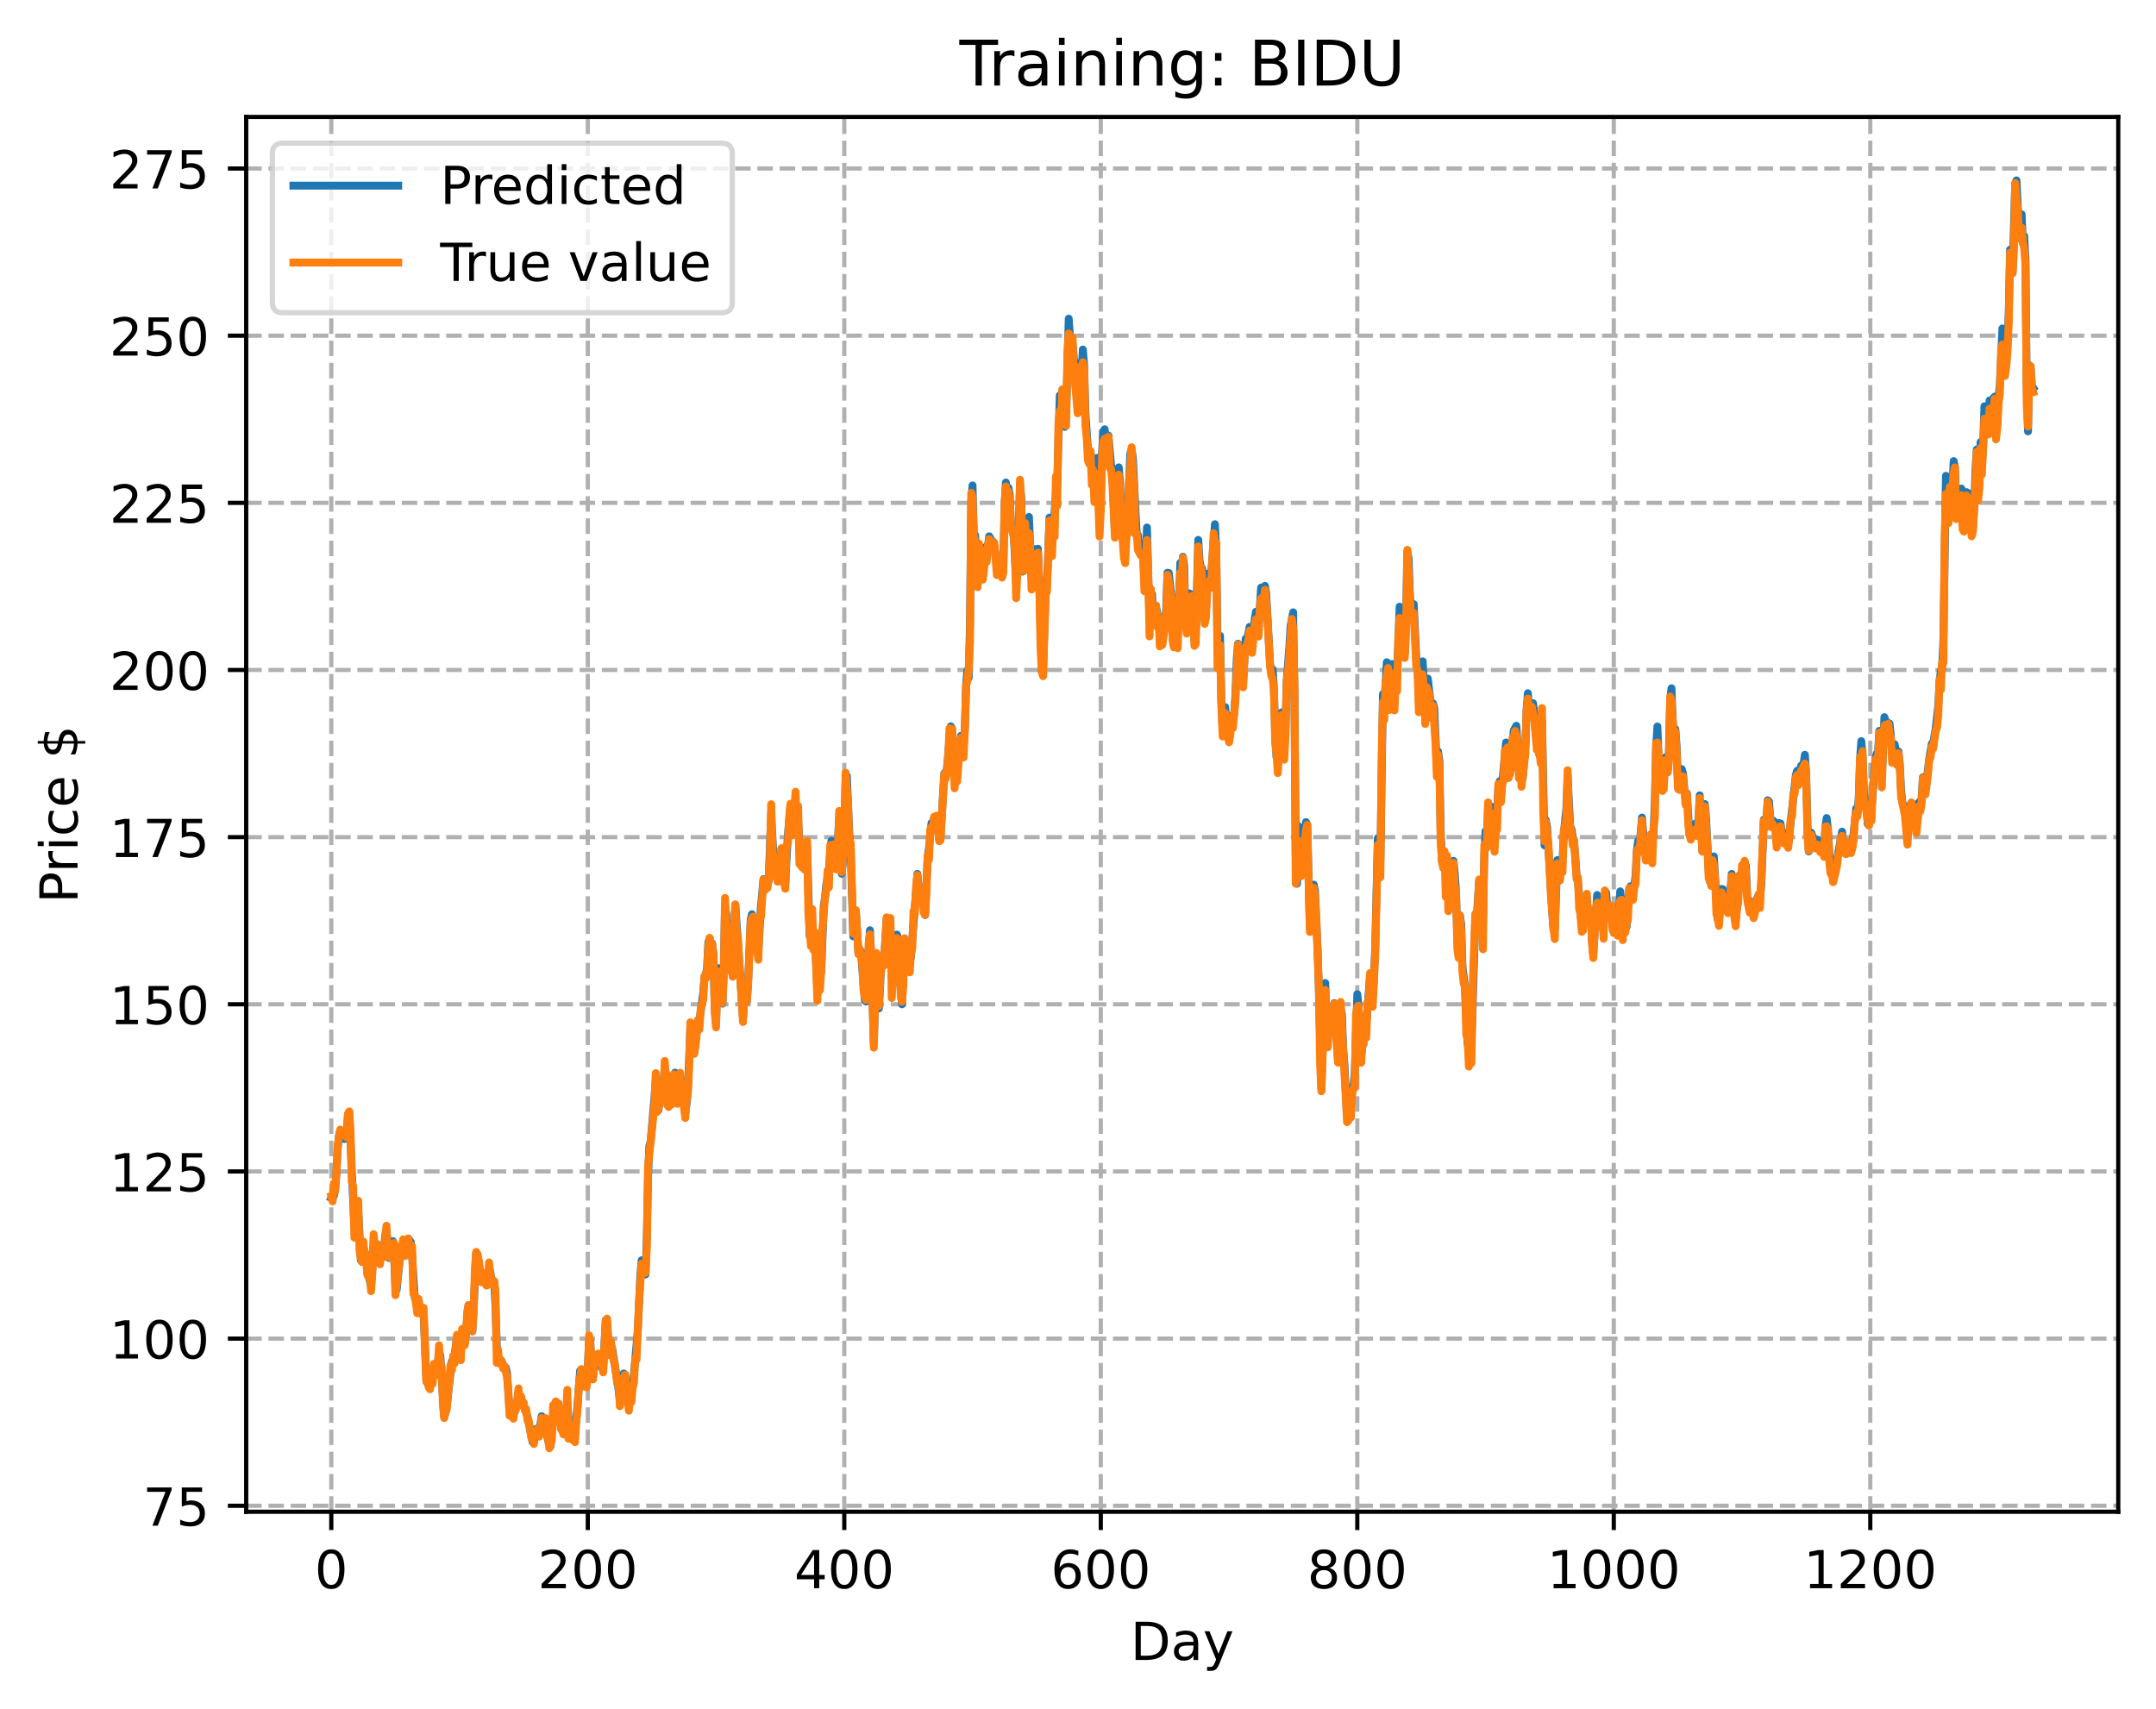 <?xml version="1.0" encoding="utf-8" standalone="no"?>
<!DOCTYPE svg PUBLIC "-//W3C//DTD SVG 1.1//EN"
  "http://www.w3.org/Graphics/SVG/1.1/DTD/svg11.dtd">
<!-- Created with matplotlib (https://matplotlib.org/) -->
<svg height="325.986pt" version="1.1" viewBox="0 0 411.286 325.986" width="411.286pt" xmlns="http://www.w3.org/2000/svg" xmlns:xlink="http://www.w3.org/1999/xlink">
 <defs>
  <style type="text/css">
*{stroke-linecap:butt;stroke-linejoin:round;}
  </style>
 </defs>
 <g id="figure_1">
  <g id="patch_1">
   <path d="M 0 325.986 
L 411.286 325.986 
L 411.286 0 
L 0 0 
z
" style="fill:#ffffff;"/>
  </g>
  <g id="axes_1">
   <g id="patch_2">
    <path d="M 46.966 288.43 
L 404.086 288.43 
L 404.086 22.318 
L 46.966 22.318 
z
" style="fill:#ffffff;"/>
   </g>
   <g id="matplotlib.axis_1">
    <g id="xtick_1">
     <g id="line2d_1">
      <path clip-path="url(#pd4ce918e95)" d="M 63.198 288.43 
L 63.198 22.318 
" style="fill:none;stroke:#b0b0b0;stroke-dasharray:2.96,1.28;stroke-dashoffset:0;stroke-width:0.8;"/>
     </g>
     <g id="line2d_2">
      <defs>
       <path d="M 0 0 
L 0 3.5 
" id="m9706dfbd9b" style="stroke:#000000;stroke-width:0.8;"/>
      </defs>
      <g>
       <use style="stroke:#000000;stroke-width:0.8;" x="63.198" xlink:href="#m9706dfbd9b" y="288.43"/>
      </g>
     </g>
     <g id="text_1">
      <!-- 0 -->
      <defs>
       <path d="M 31.781 66.406 
Q 24.172 66.406 20.328 58.906 
Q 16.5 51.422 16.5 36.375 
Q 16.5 21.391 20.328 13.891 
Q 24.172 6.391 31.781 6.391 
Q 39.453 6.391 43.281 13.891 
Q 47.125 21.391 47.125 36.375 
Q 47.125 51.422 43.281 58.906 
Q 39.453 66.406 31.781 66.406 
z
M 31.781 74.219 
Q 44.047 74.219 50.516 64.516 
Q 56.984 54.828 56.984 36.375 
Q 56.984 17.969 50.516 8.266 
Q 44.047 -1.422 31.781 -1.422 
Q 19.531 -1.422 13.062 8.266 
Q 6.594 17.969 6.594 36.375 
Q 6.594 54.828 13.062 64.516 
Q 19.531 74.219 31.781 74.219 
z
" id="DejaVuSans-48"/>
      </defs>
      <g transform="translate(60.017 303.029)scale(0.1 -0.1)">
       <use xlink:href="#DejaVuSans-48"/>
      </g>
     </g>
    </g>
    <g id="xtick_2">
     <g id="line2d_3">
      <path clip-path="url(#pd4ce918e95)" d="M 112.129 288.43 
L 112.129 22.318 
" style="fill:none;stroke:#b0b0b0;stroke-dasharray:2.96,1.28;stroke-dashoffset:0;stroke-width:0.8;"/>
     </g>
     <g id="line2d_4">
      <g>
       <use style="stroke:#000000;stroke-width:0.8;" x="112.129" xlink:href="#m9706dfbd9b" y="288.43"/>
      </g>
     </g>
     <g id="text_2">
      <!-- 200 -->
      <defs>
       <path d="M 19.188 8.297 
L 53.609 8.297 
L 53.609 0 
L 7.328 0 
L 7.328 8.297 
Q 12.938 14.109 22.625 23.891 
Q 32.328 33.688 34.812 36.531 
Q 39.547 41.844 41.422 45.531 
Q 43.312 49.219 43.312 52.781 
Q 43.312 58.594 39.234 62.25 
Q 35.156 65.922 28.609 65.922 
Q 23.969 65.922 18.812 64.312 
Q 13.672 62.703 7.812 59.422 
L 7.812 69.391 
Q 13.766 71.781 18.938 73 
Q 24.125 74.219 28.422 74.219 
Q 39.75 74.219 46.484 68.547 
Q 53.219 62.891 53.219 53.422 
Q 53.219 48.922 51.531 44.891 
Q 49.859 40.875 45.406 35.406 
Q 44.188 33.984 37.641 27.219 
Q 31.109 20.453 19.188 8.297 
z
" id="DejaVuSans-50"/>
      </defs>
      <g transform="translate(102.585 303.029)scale(0.1 -0.1)">
       <use xlink:href="#DejaVuSans-50"/>
       <use x="63.623" xlink:href="#DejaVuSans-48"/>
       <use x="127.246" xlink:href="#DejaVuSans-48"/>
      </g>
     </g>
    </g>
    <g id="xtick_3">
     <g id="line2d_5">
      <path clip-path="url(#pd4ce918e95)" d="M 161.06 288.43 
L 161.06 22.318 
" style="fill:none;stroke:#b0b0b0;stroke-dasharray:2.96,1.28;stroke-dashoffset:0;stroke-width:0.8;"/>
     </g>
     <g id="line2d_6">
      <g>
       <use style="stroke:#000000;stroke-width:0.8;" x="161.06" xlink:href="#m9706dfbd9b" y="288.43"/>
      </g>
     </g>
     <g id="text_3">
      <!-- 400 -->
      <defs>
       <path d="M 37.797 64.312 
L 12.891 25.391 
L 37.797 25.391 
z
M 35.203 72.906 
L 47.609 72.906 
L 47.609 25.391 
L 58.016 25.391 
L 58.016 17.188 
L 47.609 17.188 
L 47.609 0 
L 37.797 0 
L 37.797 17.188 
L 4.891 17.188 
L 4.891 26.703 
z
" id="DejaVuSans-52"/>
      </defs>
      <g transform="translate(151.516 303.029)scale(0.1 -0.1)">
       <use xlink:href="#DejaVuSans-52"/>
       <use x="63.623" xlink:href="#DejaVuSans-48"/>
       <use x="127.246" xlink:href="#DejaVuSans-48"/>
      </g>
     </g>
    </g>
    <g id="xtick_4">
     <g id="line2d_7">
      <path clip-path="url(#pd4ce918e95)" d="M 209.99 288.43 
L 209.99 22.318 
" style="fill:none;stroke:#b0b0b0;stroke-dasharray:2.96,1.28;stroke-dashoffset:0;stroke-width:0.8;"/>
     </g>
     <g id="line2d_8">
      <g>
       <use style="stroke:#000000;stroke-width:0.8;" x="209.99" xlink:href="#m9706dfbd9b" y="288.43"/>
      </g>
     </g>
     <g id="text_4">
      <!-- 600 -->
      <defs>
       <path d="M 33.016 40.375 
Q 26.375 40.375 22.484 35.828 
Q 18.609 31.297 18.609 23.391 
Q 18.609 15.531 22.484 10.953 
Q 26.375 6.391 33.016 6.391 
Q 39.656 6.391 43.531 10.953 
Q 47.406 15.531 47.406 23.391 
Q 47.406 31.297 43.531 35.828 
Q 39.656 40.375 33.016 40.375 
z
M 52.594 71.297 
L 52.594 62.312 
Q 48.875 64.062 45.094 64.984 
Q 41.312 65.922 37.594 65.922 
Q 27.828 65.922 22.672 59.328 
Q 17.531 52.734 16.797 39.406 
Q 19.672 43.656 24.016 45.922 
Q 28.375 48.188 33.594 48.188 
Q 44.578 48.188 50.953 41.516 
Q 57.328 34.859 57.328 23.391 
Q 57.328 12.156 50.688 5.359 
Q 44.047 -1.422 33.016 -1.422 
Q 20.359 -1.422 13.672 8.266 
Q 6.984 17.969 6.984 36.375 
Q 6.984 53.656 15.188 63.938 
Q 23.391 74.219 37.203 74.219 
Q 40.922 74.219 44.703 73.484 
Q 48.484 72.75 52.594 71.297 
z
" id="DejaVuSans-54"/>
      </defs>
      <g transform="translate(200.446 303.029)scale(0.1 -0.1)">
       <use xlink:href="#DejaVuSans-54"/>
       <use x="63.623" xlink:href="#DejaVuSans-48"/>
       <use x="127.246" xlink:href="#DejaVuSans-48"/>
      </g>
     </g>
    </g>
    <g id="xtick_5">
     <g id="line2d_9">
      <path clip-path="url(#pd4ce918e95)" d="M 258.921 288.43 
L 258.921 22.318 
" style="fill:none;stroke:#b0b0b0;stroke-dasharray:2.96,1.28;stroke-dashoffset:0;stroke-width:0.8;"/>
     </g>
     <g id="line2d_10">
      <g>
       <use style="stroke:#000000;stroke-width:0.8;" x="258.921" xlink:href="#m9706dfbd9b" y="288.43"/>
      </g>
     </g>
     <g id="text_5">
      <!-- 800 -->
      <defs>
       <path d="M 31.781 34.625 
Q 24.75 34.625 20.719 30.859 
Q 16.703 27.094 16.703 20.516 
Q 16.703 13.922 20.719 10.156 
Q 24.75 6.391 31.781 6.391 
Q 38.812 6.391 42.859 10.172 
Q 46.922 13.969 46.922 20.516 
Q 46.922 27.094 42.891 30.859 
Q 38.875 34.625 31.781 34.625 
z
M 21.922 38.812 
Q 15.578 40.375 12.031 44.719 
Q 8.5 49.078 8.5 55.328 
Q 8.5 64.062 14.719 69.141 
Q 20.953 74.219 31.781 74.219 
Q 42.672 74.219 48.875 69.141 
Q 55.078 64.062 55.078 55.328 
Q 55.078 49.078 51.531 44.719 
Q 48 40.375 41.703 38.812 
Q 48.828 37.156 52.797 32.312 
Q 56.781 27.484 56.781 20.516 
Q 56.781 9.906 50.312 4.234 
Q 43.844 -1.422 31.781 -1.422 
Q 19.734 -1.422 13.25 4.234 
Q 6.781 9.906 6.781 20.516 
Q 6.781 27.484 10.781 32.312 
Q 14.797 37.156 21.922 38.812 
z
M 18.312 54.391 
Q 18.312 48.734 21.844 45.562 
Q 25.391 42.391 31.781 42.391 
Q 38.141 42.391 41.719 45.562 
Q 45.312 48.734 45.312 54.391 
Q 45.312 60.062 41.719 63.234 
Q 38.141 66.406 31.781 66.406 
Q 25.391 66.406 21.844 63.234 
Q 18.312 60.062 18.312 54.391 
z
" id="DejaVuSans-56"/>
      </defs>
      <g transform="translate(249.377 303.029)scale(0.1 -0.1)">
       <use xlink:href="#DejaVuSans-56"/>
       <use x="63.623" xlink:href="#DejaVuSans-48"/>
       <use x="127.246" xlink:href="#DejaVuSans-48"/>
      </g>
     </g>
    </g>
    <g id="xtick_6">
     <g id="line2d_11">
      <path clip-path="url(#pd4ce918e95)" d="M 307.851 288.43 
L 307.851 22.318 
" style="fill:none;stroke:#b0b0b0;stroke-dasharray:2.96,1.28;stroke-dashoffset:0;stroke-width:0.8;"/>
     </g>
     <g id="line2d_12">
      <g>
       <use style="stroke:#000000;stroke-width:0.8;" x="307.851" xlink:href="#m9706dfbd9b" y="288.43"/>
      </g>
     </g>
     <g id="text_6">
      <!-- 1000 -->
      <defs>
       <path d="M 12.406 8.297 
L 28.516 8.297 
L 28.516 63.922 
L 10.984 60.406 
L 10.984 69.391 
L 28.422 72.906 
L 38.281 72.906 
L 38.281 8.297 
L 54.391 8.297 
L 54.391 0 
L 12.406 0 
z
" id="DejaVuSans-49"/>
      </defs>
      <g transform="translate(295.126 303.029)scale(0.1 -0.1)">
       <use xlink:href="#DejaVuSans-49"/>
       <use x="63.623" xlink:href="#DejaVuSans-48"/>
       <use x="127.246" xlink:href="#DejaVuSans-48"/>
       <use x="190.869" xlink:href="#DejaVuSans-48"/>
      </g>
     </g>
    </g>
    <g id="xtick_7">
     <g id="line2d_13">
      <path clip-path="url(#pd4ce918e95)" d="M 356.782 288.43 
L 356.782 22.318 
" style="fill:none;stroke:#b0b0b0;stroke-dasharray:2.96,1.28;stroke-dashoffset:0;stroke-width:0.8;"/>
     </g>
     <g id="line2d_14">
      <g>
       <use style="stroke:#000000;stroke-width:0.8;" x="356.782" xlink:href="#m9706dfbd9b" y="288.43"/>
      </g>
     </g>
     <g id="text_7">
      <!-- 1200 -->
      <g transform="translate(344.057 303.029)scale(0.1 -0.1)">
       <use xlink:href="#DejaVuSans-49"/>
       <use x="63.623" xlink:href="#DejaVuSans-50"/>
       <use x="127.246" xlink:href="#DejaVuSans-48"/>
       <use x="190.869" xlink:href="#DejaVuSans-48"/>
      </g>
     </g>
    </g>
    <g id="text_8">
     <!-- Day -->
     <defs>
      <path d="M 19.672 64.797 
L 19.672 8.109 
L 31.594 8.109 
Q 46.688 8.109 53.688 14.938 
Q 60.688 21.781 60.688 36.531 
Q 60.688 51.172 53.688 57.984 
Q 46.688 64.797 31.594 64.797 
z
M 9.812 72.906 
L 30.078 72.906 
Q 51.266 72.906 61.172 64.094 
Q 71.094 55.281 71.094 36.531 
Q 71.094 17.672 61.125 8.828 
Q 51.172 0 30.078 0 
L 9.812 0 
z
" id="DejaVuSans-68"/>
      <path d="M 34.281 27.484 
Q 23.391 27.484 19.188 25 
Q 14.984 22.516 14.984 16.5 
Q 14.984 11.719 18.141 8.906 
Q 21.297 6.109 26.703 6.109 
Q 34.188 6.109 38.703 11.406 
Q 43.219 16.703 43.219 25.484 
L 43.219 27.484 
z
M 52.203 31.203 
L 52.203 0 
L 43.219 0 
L 43.219 8.297 
Q 40.141 3.328 35.547 0.953 
Q 30.953 -1.422 24.312 -1.422 
Q 15.922 -1.422 10.953 3.297 
Q 6 8.016 6 15.922 
Q 6 25.141 12.172 29.828 
Q 18.359 34.516 30.609 34.516 
L 43.219 34.516 
L 43.219 35.406 
Q 43.219 41.609 39.141 45 
Q 35.062 48.391 27.688 48.391 
Q 23 48.391 18.547 47.266 
Q 14.109 46.141 10.016 43.891 
L 10.016 52.203 
Q 14.938 54.109 19.578 55.047 
Q 24.219 56 28.609 56 
Q 40.484 56 46.344 49.844 
Q 52.203 43.703 52.203 31.203 
z
" id="DejaVuSans-97"/>
      <path d="M 32.172 -5.078 
Q 28.375 -14.844 24.75 -17.812 
Q 21.141 -20.797 15.094 -20.797 
L 7.906 -20.797 
L 7.906 -13.281 
L 13.188 -13.281 
Q 16.891 -13.281 18.938 -11.516 
Q 21 -9.766 23.484 -3.219 
L 25.094 0.875 
L 2.984 54.688 
L 12.5 54.688 
L 29.594 11.922 
L 46.688 54.688 
L 56.203 54.688 
z
" id="DejaVuSans-121"/>
     </defs>
     <g transform="translate(215.652 316.707)scale(0.1 -0.1)">
      <use xlink:href="#DejaVuSans-68"/>
      <use x="77.002" xlink:href="#DejaVuSans-97"/>
      <use x="138.281" xlink:href="#DejaVuSans-121"/>
     </g>
    </g>
   </g>
   <g id="matplotlib.axis_2">
    <g id="ytick_1">
     <g id="line2d_15">
      <path clip-path="url(#pd4ce918e95)" d="M 46.966 287.293 
L 404.086 287.293 
" style="fill:none;stroke:#b0b0b0;stroke-dasharray:2.96,1.28;stroke-dashoffset:0;stroke-width:0.8;"/>
     </g>
     <g id="line2d_16">
      <defs>
       <path d="M 0 0 
L -3.5 0 
" id="m785c404b95" style="stroke:#000000;stroke-width:0.8;"/>
      </defs>
      <g>
       <use style="stroke:#000000;stroke-width:0.8;" x="46.966" xlink:href="#m785c404b95" y="287.293"/>
      </g>
     </g>
     <g id="text_9">
      <!-- 75 -->
      <defs>
       <path d="M 8.203 72.906 
L 55.078 72.906 
L 55.078 68.703 
L 28.609 0 
L 18.312 0 
L 43.219 64.594 
L 8.203 64.594 
z
" id="DejaVuSans-55"/>
       <path d="M 10.797 72.906 
L 49.516 72.906 
L 49.516 64.594 
L 19.828 64.594 
L 19.828 46.734 
Q 21.969 47.469 24.109 47.828 
Q 26.266 48.188 28.422 48.188 
Q 40.625 48.188 47.75 41.5 
Q 54.891 34.812 54.891 23.391 
Q 54.891 11.625 47.562 5.094 
Q 40.234 -1.422 26.906 -1.422 
Q 22.312 -1.422 17.547 -0.641 
Q 12.797 0.141 7.719 1.703 
L 7.719 11.625 
Q 12.109 9.234 16.797 8.062 
Q 21.484 6.891 26.703 6.891 
Q 35.156 6.891 40.078 11.328 
Q 45.016 15.766 45.016 23.391 
Q 45.016 31 40.078 35.438 
Q 35.156 39.891 26.703 39.891 
Q 22.75 39.891 18.812 39.016 
Q 14.891 38.141 10.797 36.281 
z
" id="DejaVuSans-53"/>
      </defs>
      <g transform="translate(27.241 291.092)scale(0.1 -0.1)">
       <use xlink:href="#DejaVuSans-55"/>
       <use x="63.623" xlink:href="#DejaVuSans-53"/>
      </g>
     </g>
    </g>
    <g id="ytick_2">
     <g id="line2d_17">
      <path clip-path="url(#pd4ce918e95)" d="M 46.966 255.4 
L 404.086 255.4 
" style="fill:none;stroke:#b0b0b0;stroke-dasharray:2.96,1.28;stroke-dashoffset:0;stroke-width:0.8;"/>
     </g>
     <g id="line2d_18">
      <g>
       <use style="stroke:#000000;stroke-width:0.8;" x="46.966" xlink:href="#m785c404b95" y="255.4"/>
      </g>
     </g>
     <g id="text_10">
      <!-- 100 -->
      <g transform="translate(20.878 259.199)scale(0.1 -0.1)">
       <use xlink:href="#DejaVuSans-49"/>
       <use x="63.623" xlink:href="#DejaVuSans-48"/>
       <use x="127.246" xlink:href="#DejaVuSans-48"/>
      </g>
     </g>
    </g>
    <g id="ytick_3">
     <g id="line2d_19">
      <path clip-path="url(#pd4ce918e95)" d="M 46.966 223.507 
L 404.086 223.507 
" style="fill:none;stroke:#b0b0b0;stroke-dasharray:2.96,1.28;stroke-dashoffset:0;stroke-width:0.8;"/>
     </g>
     <g id="line2d_20">
      <g>
       <use style="stroke:#000000;stroke-width:0.8;" x="46.966" xlink:href="#m785c404b95" y="223.507"/>
      </g>
     </g>
     <g id="text_11">
      <!-- 125 -->
      <g transform="translate(20.878 227.306)scale(0.1 -0.1)">
       <use xlink:href="#DejaVuSans-49"/>
       <use x="63.623" xlink:href="#DejaVuSans-50"/>
       <use x="127.246" xlink:href="#DejaVuSans-53"/>
      </g>
     </g>
    </g>
    <g id="ytick_4">
     <g id="line2d_21">
      <path clip-path="url(#pd4ce918e95)" d="M 46.966 191.614 
L 404.086 191.614 
" style="fill:none;stroke:#b0b0b0;stroke-dasharray:2.96,1.28;stroke-dashoffset:0;stroke-width:0.8;"/>
     </g>
     <g id="line2d_22">
      <g>
       <use style="stroke:#000000;stroke-width:0.8;" x="46.966" xlink:href="#m785c404b95" y="191.614"/>
      </g>
     </g>
     <g id="text_12">
      <!-- 150 -->
      <g transform="translate(20.878 195.413)scale(0.1 -0.1)">
       <use xlink:href="#DejaVuSans-49"/>
       <use x="63.623" xlink:href="#DejaVuSans-53"/>
       <use x="127.246" xlink:href="#DejaVuSans-48"/>
      </g>
     </g>
    </g>
    <g id="ytick_5">
     <g id="line2d_23">
      <path clip-path="url(#pd4ce918e95)" d="M 46.966 159.721 
L 404.086 159.721 
" style="fill:none;stroke:#b0b0b0;stroke-dasharray:2.96,1.28;stroke-dashoffset:0;stroke-width:0.8;"/>
     </g>
     <g id="line2d_24">
      <g>
       <use style="stroke:#000000;stroke-width:0.8;" x="46.966" xlink:href="#m785c404b95" y="159.721"/>
      </g>
     </g>
     <g id="text_13">
      <!-- 175 -->
      <g transform="translate(20.878 163.52)scale(0.1 -0.1)">
       <use xlink:href="#DejaVuSans-49"/>
       <use x="63.623" xlink:href="#DejaVuSans-55"/>
       <use x="127.246" xlink:href="#DejaVuSans-53"/>
      </g>
     </g>
    </g>
    <g id="ytick_6">
     <g id="line2d_25">
      <path clip-path="url(#pd4ce918e95)" d="M 46.966 127.828 
L 404.086 127.828 
" style="fill:none;stroke:#b0b0b0;stroke-dasharray:2.96,1.28;stroke-dashoffset:0;stroke-width:0.8;"/>
     </g>
     <g id="line2d_26">
      <g>
       <use style="stroke:#000000;stroke-width:0.8;" x="46.966" xlink:href="#m785c404b95" y="127.828"/>
      </g>
     </g>
     <g id="text_14">
      <!-- 200 -->
      <g transform="translate(20.878 131.627)scale(0.1 -0.1)">
       <use xlink:href="#DejaVuSans-50"/>
       <use x="63.623" xlink:href="#DejaVuSans-48"/>
       <use x="127.246" xlink:href="#DejaVuSans-48"/>
      </g>
     </g>
    </g>
    <g id="ytick_7">
     <g id="line2d_27">
      <path clip-path="url(#pd4ce918e95)" d="M 46.966 95.935 
L 404.086 95.935 
" style="fill:none;stroke:#b0b0b0;stroke-dasharray:2.96,1.28;stroke-dashoffset:0;stroke-width:0.8;"/>
     </g>
     <g id="line2d_28">
      <g>
       <use style="stroke:#000000;stroke-width:0.8;" x="46.966" xlink:href="#m785c404b95" y="95.935"/>
      </g>
     </g>
     <g id="text_15">
      <!-- 225 -->
      <g transform="translate(20.878 99.735)scale(0.1 -0.1)">
       <use xlink:href="#DejaVuSans-50"/>
       <use x="63.623" xlink:href="#DejaVuSans-50"/>
       <use x="127.246" xlink:href="#DejaVuSans-53"/>
      </g>
     </g>
    </g>
    <g id="ytick_8">
     <g id="line2d_29">
      <path clip-path="url(#pd4ce918e95)" d="M 46.966 64.042 
L 404.086 64.042 
" style="fill:none;stroke:#b0b0b0;stroke-dasharray:2.96,1.28;stroke-dashoffset:0;stroke-width:0.8;"/>
     </g>
     <g id="line2d_30">
      <g>
       <use style="stroke:#000000;stroke-width:0.8;" x="46.966" xlink:href="#m785c404b95" y="64.042"/>
      </g>
     </g>
     <g id="text_16">
      <!-- 250 -->
      <g transform="translate(20.878 67.842)scale(0.1 -0.1)">
       <use xlink:href="#DejaVuSans-50"/>
       <use x="63.623" xlink:href="#DejaVuSans-53"/>
       <use x="127.246" xlink:href="#DejaVuSans-48"/>
      </g>
     </g>
    </g>
    <g id="ytick_9">
     <g id="line2d_31">
      <path clip-path="url(#pd4ce918e95)" d="M 46.966 32.15 
L 404.086 32.15 
" style="fill:none;stroke:#b0b0b0;stroke-dasharray:2.96,1.28;stroke-dashoffset:0;stroke-width:0.8;"/>
     </g>
     <g id="line2d_32">
      <g>
       <use style="stroke:#000000;stroke-width:0.8;" x="46.966" xlink:href="#m785c404b95" y="32.15"/>
      </g>
     </g>
     <g id="text_17">
      <!-- 275 -->
      <g transform="translate(20.878 35.949)scale(0.1 -0.1)">
       <use xlink:href="#DejaVuSans-50"/>
       <use x="63.623" xlink:href="#DejaVuSans-55"/>
       <use x="127.246" xlink:href="#DejaVuSans-53"/>
      </g>
     </g>
    </g>
    <g id="text_18">
     <!-- Price $ -->
     <defs>
      <path d="M 19.672 64.797 
L 19.672 37.406 
L 32.078 37.406 
Q 38.969 37.406 42.719 40.969 
Q 46.484 44.531 46.484 51.125 
Q 46.484 57.672 42.719 61.234 
Q 38.969 64.797 32.078 64.797 
z
M 9.812 72.906 
L 32.078 72.906 
Q 44.344 72.906 50.609 67.359 
Q 56.891 61.812 56.891 51.125 
Q 56.891 40.328 50.609 34.812 
Q 44.344 29.297 32.078 29.297 
L 19.672 29.297 
L 19.672 0 
L 9.812 0 
z
" id="DejaVuSans-80"/>
      <path d="M 41.109 46.297 
Q 39.594 47.172 37.812 47.578 
Q 36.031 48 33.891 48 
Q 26.266 48 22.188 43.047 
Q 18.109 38.094 18.109 28.812 
L 18.109 0 
L 9.078 0 
L 9.078 54.688 
L 18.109 54.688 
L 18.109 46.188 
Q 20.953 51.172 25.484 53.578 
Q 30.031 56 36.531 56 
Q 37.453 56 38.578 55.875 
Q 39.703 55.766 41.062 55.516 
z
" id="DejaVuSans-114"/>
      <path d="M 9.422 54.688 
L 18.406 54.688 
L 18.406 0 
L 9.422 0 
z
M 9.422 75.984 
L 18.406 75.984 
L 18.406 64.594 
L 9.422 64.594 
z
" id="DejaVuSans-105"/>
      <path d="M 48.781 52.594 
L 48.781 44.188 
Q 44.969 46.297 41.141 47.344 
Q 37.312 48.391 33.406 48.391 
Q 24.656 48.391 19.812 42.844 
Q 14.984 37.312 14.984 27.297 
Q 14.984 17.281 19.812 11.734 
Q 24.656 6.203 33.406 6.203 
Q 37.312 6.203 41.141 7.25 
Q 44.969 8.297 48.781 10.406 
L 48.781 2.094 
Q 45.016 0.344 40.984 -0.531 
Q 36.969 -1.422 32.422 -1.422 
Q 20.062 -1.422 12.781 6.344 
Q 5.516 14.109 5.516 27.297 
Q 5.516 40.672 12.859 48.328 
Q 20.219 56 33.016 56 
Q 37.156 56 41.109 55.141 
Q 45.062 54.297 48.781 52.594 
z
" id="DejaVuSans-99"/>
      <path d="M 56.203 29.594 
L 56.203 25.203 
L 14.891 25.203 
Q 15.484 15.922 20.484 11.062 
Q 25.484 6.203 34.422 6.203 
Q 39.594 6.203 44.453 7.469 
Q 49.312 8.734 54.109 11.281 
L 54.109 2.781 
Q 49.266 0.734 44.188 -0.344 
Q 39.109 -1.422 33.891 -1.422 
Q 20.797 -1.422 13.156 6.188 
Q 5.516 13.812 5.516 26.812 
Q 5.516 40.234 12.766 48.109 
Q 20.016 56 32.328 56 
Q 43.359 56 49.781 48.891 
Q 56.203 41.797 56.203 29.594 
z
M 47.219 32.234 
Q 47.125 39.594 43.094 43.984 
Q 39.062 48.391 32.422 48.391 
Q 24.906 48.391 20.391 44.141 
Q 15.875 39.891 15.188 32.172 
z
" id="DejaVuSans-101"/>
      <path id="DejaVuSans-32"/>
      <path d="M 33.797 -14.703 
L 28.906 -14.703 
L 28.859 0 
Q 23.734 0.094 18.609 1.188 
Q 13.484 2.297 8.297 4.5 
L 8.297 13.281 
Q 13.281 10.156 18.375 8.562 
Q 23.484 6.984 28.906 6.938 
L 28.906 29.203 
Q 18.109 30.953 13.203 35.156 
Q 8.297 39.359 8.297 46.688 
Q 8.297 54.641 13.625 59.219 
Q 18.953 63.812 28.906 64.5 
L 28.906 75.984 
L 33.797 75.984 
L 33.797 64.656 
Q 38.328 64.453 42.578 63.688 
Q 46.828 62.938 50.875 61.625 
L 50.875 53.078 
Q 46.828 55.125 42.547 56.25 
Q 38.281 57.375 33.797 57.562 
L 33.797 36.719 
Q 44.875 35.016 50.094 30.609 
Q 55.328 26.219 55.328 18.609 
Q 55.328 10.359 49.781 5.594 
Q 44.234 0.828 33.797 0.094 
z
M 28.906 37.594 
L 28.906 57.625 
Q 23.25 56.984 20.266 54.391 
Q 17.281 51.812 17.281 47.516 
Q 17.281 43.312 20.031 40.969 
Q 22.797 38.625 28.906 37.594 
z
M 33.797 28.219 
L 33.797 7.078 
Q 39.984 7.906 43.141 10.594 
Q 46.297 13.281 46.297 17.672 
Q 46.297 21.969 43.281 24.5 
Q 40.281 27.047 33.797 28.219 
z
" id="DejaVuSans-36"/>
     </defs>
     <g transform="translate(14.798 172.342)rotate(-90)scale(0.1 -0.1)">
      <use xlink:href="#DejaVuSans-80"/>
      <use x="58.553" xlink:href="#DejaVuSans-114"/>
      <use x="99.666" xlink:href="#DejaVuSans-105"/>
      <use x="127.449" xlink:href="#DejaVuSans-99"/>
      <use x="182.43" xlink:href="#DejaVuSans-101"/>
      <use x="243.953" xlink:href="#DejaVuSans-32"/>
      <use x="275.74" xlink:href="#DejaVuSans-36"/>
     </g>
    </g>
   </g>
   <g id="line2d_33">
    <path clip-path="url(#pd4ce918e95)" d="M 63.198 228.541 
L 63.443 227.939 
L 63.688 228.163 
L 63.932 226.985 
L 64.177 224.004 
L 64.422 219.171 
L 64.666 216.674 
L 64.911 215.745 
L 65.156 215.749 
L 65.645 217.316 
L 65.89 217.256 
L 66.134 215.94 
L 66.379 212.836 
L 66.623 212.228 
L 67.113 223.455 
L 67.602 234.088 
L 67.847 235.868 
L 68.091 231.94 
L 68.336 230.845 
L 68.825 240.456 
L 69.315 237.927 
L 69.559 238.904 
L 70.538 244.379 
L 70.783 245.306 
L 71.027 242.348 
L 71.272 237.174 
L 71.517 237.245 
L 71.761 239.189 
L 72.006 239.136 
L 72.495 240.136 
L 72.74 239.209 
L 72.984 239.304 
L 73.229 238.854 
L 73.474 235.819 
L 73.718 234.625 
L 74.208 240.027 
L 74.452 239.72 
L 74.697 237.819 
L 74.942 236.801 
L 75.186 239.935 
L 75.431 245.529 
L 75.676 246.083 
L 76.165 241.138 
L 76.654 237.699 
L 76.899 237.632 
L 77.388 238.852 
L 77.633 238.134 
L 77.878 236.967 
L 78.122 236.628 
L 78.367 236.98 
L 78.611 239.441 
L 79.101 247.519 
L 79.59 248.77 
L 79.835 248.587 
L 80.324 250.002 
L 80.569 249.568 
L 80.813 250.876 
L 81.303 262.32 
L 81.547 263.91 
L 81.792 264.325 
L 82.037 264.165 
L 82.281 263.555 
L 82.771 261.169 
L 83.015 261.138 
L 83.26 261.915 
L 83.505 260.421 
L 83.749 258.109 
L 83.994 258.608 
L 84.728 270.352 
L 84.972 269.58 
L 85.217 268.221 
L 86.196 259.733 
L 86.44 259.53 
L 86.685 258.973 
L 87.174 254.896 
L 87.419 255.078 
L 87.908 257.471 
L 88.153 256.299 
L 88.398 256 
L 88.642 256.176 
L 88.887 254.086 
L 89.376 249.02 
L 89.621 250.478 
L 89.866 253.076 
L 90.11 254.003 
L 90.355 249.634 
L 90.844 239 
L 91.089 239.639 
L 91.578 242.598 
L 91.823 243.422 
L 92.067 242.949 
L 92.312 243.165 
L 92.557 244.561 
L 92.801 245.1 
L 93.046 243.783 
L 93.291 241.76 
L 93.535 242.714 
L 93.78 244.291 
L 94.025 244.309 
L 94.269 244.536 
L 94.514 249.019 
L 94.759 256.496 
L 95.003 259.824 
L 95.248 259.428 
L 95.493 259.51 
L 95.737 259.749 
L 95.982 260.77 
L 96.227 261.049 
L 96.471 260.921 
L 96.716 261.946 
L 97.205 269.137 
L 97.45 269.864 
L 97.694 269.359 
L 97.939 269.707 
L 98.184 269.428 
L 98.918 266.398 
L 99.162 266.556 
L 99.407 266.854 
L 99.896 268.014 
L 100.63 270.333 
L 101.609 275.149 
L 101.854 275.133 
L 102.343 272.596 
L 102.587 272.793 
L 102.832 273.452 
L 103.321 270.192 
L 103.566 270.433 
L 104.055 271.857 
L 104.545 274.797 
L 104.789 275.625 
L 105.034 275.931 
L 105.523 269.781 
L 105.768 268.644 
L 106.257 267.801 
L 106.502 267.783 
L 106.747 269.495 
L 106.991 272.151 
L 107.236 272.924 
L 107.481 272.866 
L 108.215 267.724 
L 108.704 273.439 
L 108.948 272.462 
L 109.193 273.897 
L 109.438 274.049 
L 109.682 273.773 
L 110.172 268.039 
L 110.661 261.524 
L 110.906 261.828 
L 111.395 264.186 
L 111.884 264.408 
L 112.129 261.059 
L 112.374 255.714 
L 112.618 256.044 
L 112.863 261.087 
L 113.108 262.748 
L 113.597 258.631 
L 113.842 259.002 
L 114.086 258.814 
L 114.331 258.914 
L 114.575 259.373 
L 114.82 261.071 
L 115.065 260.915 
L 115.554 251.88 
L 115.799 252.121 
L 116.043 255.958 
L 116.288 257.614 
L 116.533 256.674 
L 116.777 257.219 
L 117.267 260.398 
L 118.001 265.132 
L 118.245 267.235 
L 118.49 266.638 
L 118.979 262.044 
L 119.224 262.239 
L 119.713 267.619 
L 119.958 267.928 
L 120.203 266.445 
L 120.692 264.781 
L 121.67 253.899 
L 122.16 243.164 
L 122.404 240.456 
L 122.649 240.512 
L 122.894 242.752 
L 123.138 243.17 
L 123.383 236.276 
L 123.628 224.512 
L 123.872 218.65 
L 124.117 217.865 
L 124.851 209.295 
L 125.096 206.074 
L 125.34 210.378 
L 125.585 211.842 
L 126.074 208.871 
L 126.319 208.329 
L 126.563 206.574 
L 126.808 203.65 
L 127.053 204.879 
L 127.297 210.28 
L 127.542 210.932 
L 127.787 210.469 
L 128.031 210.484 
L 128.276 208.908 
L 128.521 205.312 
L 128.765 204.652 
L 129.255 208.604 
L 129.499 206.228 
L 129.744 205.094 
L 129.989 208.231 
L 130.723 212.266 
L 130.967 210.705 
L 131.212 208.091 
L 131.701 196.094 
L 131.946 197.168 
L 132.191 200.527 
L 132.435 200.838 
L 133.169 194.979 
L 133.414 194.828 
L 134.148 189.44 
L 134.392 186.345 
L 134.637 186.005 
L 134.882 184.694 
L 135.126 179.804 
L 135.371 179.043 
L 135.616 181.227 
L 135.86 179.994 
L 136.105 182.535 
L 136.35 192.488 
L 136.594 195.27 
L 136.839 187.516 
L 137.084 184.732 
L 137.818 191.489 
L 138.062 184.866 
L 138.307 173.36 
L 138.551 174.342 
L 138.796 182.369 
L 139.041 182.836 
L 139.285 178.197 
L 139.53 179.374 
L 139.775 185.484 
L 140.264 172.595 
L 140.998 183.049 
L 141.732 194.173 
L 141.977 190.584 
L 142.221 189.167 
L 142.466 191.107 
L 142.711 187.483 
L 143.2 175.46 
L 143.445 174.433 
L 143.689 175.491 
L 143.934 179.2 
L 144.178 180.996 
L 144.423 181.587 
L 144.668 181.271 
L 145.157 173.036 
L 145.646 167.718 
L 145.891 168.881 
L 146.136 168.177 
L 146.38 168.842 
L 146.625 168.097 
L 147.114 155.316 
L 147.604 164.561 
L 147.848 164.323 
L 148.093 167.108 
L 148.338 167.804 
L 148.582 165.174 
L 148.827 164.428 
L 149.072 161.998 
L 149.316 162.764 
L 149.561 168.567 
L 149.806 168.446 
L 150.295 159.327 
L 150.784 153.93 
L 151.029 158.867 
L 151.273 158.492 
L 151.518 153.311 
L 151.763 153.495 
L 152.007 156.302 
L 152.252 156.479 
L 152.741 165.048 
L 152.986 163.006 
L 153.231 163.458 
L 153.475 164.513 
L 153.72 162.294 
L 153.965 161.461 
L 154.454 178.6 
L 154.699 177.829 
L 154.943 176.634 
L 155.433 179.82 
L 155.677 183.445 
L 155.922 188.821 
L 156.166 186.357 
L 156.411 186.393 
L 156.656 185.417 
L 157.145 172.785 
L 157.39 171.27 
L 157.634 168.661 
L 158.124 166.517 
L 158.368 162.242 
L 158.613 160.417 
L 158.858 161.705 
L 159.102 161.917 
L 159.592 164.932 
L 160.081 156.009 
L 160.57 166.706 
L 160.815 163.897 
L 161.06 158.684 
L 161.304 149.196 
L 161.549 148.03 
L 162.038 159.737 
L 162.283 162.798 
L 162.772 178.661 
L 163.261 173.786 
L 163.751 181.684 
L 163.995 181.148 
L 164.24 181.6 
L 164.974 190.826 
L 165.219 191.089 
L 165.463 187.926 
L 165.708 181.054 
L 165.953 177.476 
L 166.197 182.347 
L 166.687 198.865 
L 167.176 183.112 
L 167.665 192.409 
L 168.154 183.284 
L 168.399 183.306 
L 168.644 183.159 
L 169.133 175.367 
L 169.378 179.25 
L 169.867 177.095 
L 170.112 186.252 
L 170.356 187.696 
L 170.846 180.875 
L 171.09 178.317 
L 171.335 178.99 
L 171.58 182.169 
L 171.824 189.073 
L 172.069 191.62 
L 172.558 180.345 
L 172.803 181.922 
L 173.048 184.248 
L 173.292 183.568 
L 173.537 183.705 
L 173.782 182.557 
L 175.005 166.729 
L 175.249 169.462 
L 175.494 170.428 
L 175.739 169.432 
L 175.983 170.057 
L 176.228 173.244 
L 176.473 174.585 
L 176.962 163.637 
L 177.207 161.953 
L 177.696 157.017 
L 177.941 157.815 
L 178.185 156.166 
L 178.43 156.171 
L 178.675 155.939 
L 178.919 157.056 
L 179.164 160.027 
L 179.409 159.86 
L 180.142 147.519 
L 180.387 147.558 
L 180.632 146.705 
L 181.366 138.581 
L 181.61 138.941 
L 181.855 142.915 
L 182.1 148.871 
L 182.589 147.451 
L 183.323 140.378 
L 183.568 140.915 
L 183.812 142.552 
L 184.057 139.036 
L 184.302 130.527 
L 184.546 127.885 
L 184.791 129.298 
L 185.036 119.057 
L 185.28 95.637 
L 185.525 92.614 
L 185.77 102.631 
L 186.014 102.092 
L 186.503 110.069 
L 186.748 104.875 
L 186.993 105.547 
L 187.237 109.004 
L 187.482 108.994 
L 187.727 107.825 
L 187.971 104.415 
L 188.216 105.965 
L 188.705 102.321 
L 189.195 103.18 
L 189.439 103.336 
L 189.684 104.151 
L 190.173 108.226 
L 190.418 106.336 
L 190.663 106.554 
L 190.907 107.298 
L 191.152 109.899 
L 191.397 107.925 
L 191.641 96.236 
L 191.886 92.055 
L 192.13 96.251 
L 192.375 93.061 
L 192.62 94.346 
L 192.864 100.41 
L 193.109 100.569 
L 193.354 101.095 
L 193.843 111.136 
L 194.088 108.623 
L 194.577 92.385 
L 194.822 94.998 
L 195.066 109.067 
L 195.311 108.133 
L 195.556 101.162 
L 195.8 103.225 
L 196.045 103.6 
L 196.29 98.623 
L 196.779 110.266 
L 197.024 109.661 
L 197.268 104.747 
L 197.513 106.308 
L 197.758 106.023 
L 198.002 104.701 
L 198.247 110.707 
L 198.736 128.09 
L 198.981 127.785 
L 199.47 112.941 
L 199.715 111.825 
L 200.204 98.748 
L 200.693 104.129 
L 201.427 94.285 
L 201.672 92.279 
L 202.161 75.453 
L 202.406 79.964 
L 202.651 74.385 
L 202.895 76.829 
L 203.14 81.442 
L 203.385 78.721 
L 203.874 60.797 
L 204.363 67.885 
L 204.608 65.539 
L 204.852 68.349 
L 205.097 72.645 
L 205.586 77.059 
L 205.831 69.5 
L 206.076 69.191 
L 206.32 71.327 
L 206.565 66.689 
L 206.81 69.612 
L 207.054 78.843 
L 207.544 85.91 
L 207.788 86.966 
L 208.033 86.069 
L 208.278 89.758 
L 208.522 90.151 
L 208.767 92.04 
L 209.012 90.723 
L 209.256 87.383 
L 209.746 100.013 
L 209.99 95.506 
L 210.235 86.118 
L 210.479 82.295 
L 210.724 81.898 
L 211.213 86.239 
L 211.458 83.099 
L 211.947 88.852 
L 212.192 90.002 
L 212.681 101.615 
L 212.926 101.231 
L 213.415 89.169 
L 213.66 92.13 
L 213.905 99.109 
L 214.394 104.462 
L 214.639 105.161 
L 215.128 98.763 
L 215.617 86.618 
L 215.862 85.7 
L 216.106 87.36 
L 216.84 102.079 
L 217.085 102.076 
L 217.33 104.37 
L 217.574 104.583 
L 217.819 104.248 
L 218.064 104.858 
L 218.308 111.135 
L 218.553 108.06 
L 218.798 100.636 
L 219.287 118.6 
L 219.532 113.361 
L 219.776 113.366 
L 220.021 119.123 
L 220.266 116.096 
L 220.51 115.527 
L 220.755 117.082 
L 221 117.729 
L 221.244 120.045 
L 221.489 120.797 
L 221.734 120.26 
L 221.978 120.649 
L 222.223 118.945 
L 222.467 115.976 
L 222.712 109.274 
L 222.957 109.315 
L 223.446 113.577 
L 223.691 120.723 
L 223.935 123.244 
L 224.18 119.855 
L 224.425 121.127 
L 224.669 121.302 
L 225.159 107.394 
L 225.403 109.77 
L 225.648 106.234 
L 225.893 107.942 
L 226.137 117.432 
L 226.382 120.148 
L 226.871 113.204 
L 227.116 114.598 
L 227.361 113.422 
L 227.605 114.542 
L 227.85 122.132 
L 228.094 121.783 
L 228.584 103.007 
L 228.828 106.911 
L 229.073 108.228 
L 229.318 108.43 
L 229.807 118.031 
L 230.052 116.696 
L 230.296 111.154 
L 230.541 109.395 
L 230.786 110.452 
L 231.03 109.718 
L 231.764 100.013 
L 232.009 104.892 
L 232.254 123.155 
L 232.498 126.427 
L 232.743 121.32 
L 232.988 133.696 
L 233.232 138.952 
L 233.477 134.959 
L 233.722 134.907 
L 233.966 138.138 
L 234.211 139.681 
L 234.455 140.203 
L 234.7 139.237 
L 234.945 136.61 
L 235.189 136.817 
L 235.434 136.294 
L 235.679 132.373 
L 235.923 125.763 
L 236.168 122.818 
L 236.413 125.533 
L 236.657 125.707 
L 236.902 126.465 
L 237.147 129.9 
L 237.636 121.862 
L 237.881 122.29 
L 238.37 119.607 
L 238.615 122.193 
L 238.859 123.233 
L 239.349 118.141 
L 239.593 116.705 
L 239.838 119.233 
L 240.082 119.964 
L 240.572 112.108 
L 240.816 113.223 
L 241.061 113.416 
L 241.306 111.775 
L 241.55 113.294 
L 242.284 126.725 
L 242.529 128.163 
L 242.774 127.703 
L 243.018 131.335 
L 243.263 140.112 
L 243.508 144.464 
L 243.752 144.62 
L 243.997 144.386 
L 244.242 141.071 
L 244.486 135.929 
L 244.731 137.243 
L 244.976 143.769 
L 245.22 138.852 
L 245.465 129.792 
L 245.954 123.5 
L 246.199 119.437 
L 246.688 116.823 
L 246.933 132.777 
L 247.177 163.152 
L 247.422 168.615 
L 247.667 157.608 
L 248.156 165.704 
L 248.401 164.187 
L 248.645 161.042 
L 248.89 159.367 
L 249.135 156.851 
L 249.379 157.33 
L 249.869 176.956 
L 250.113 177.571 
L 250.603 168.771 
L 250.847 169.893 
L 251.337 180.936 
L 251.581 188.269 
L 252.07 207.612 
L 252.315 200.694 
L 252.56 188.801 
L 252.804 187.55 
L 253.049 195.033 
L 253.294 198.337 
L 253.538 194.091 
L 253.783 192.31 
L 254.028 194.992 
L 254.272 193.719 
L 254.517 191.373 
L 254.762 194.04 
L 255.251 202.51 
L 255.496 200.028 
L 255.74 192.402 
L 255.985 193.493 
L 256.23 200.107 
L 256.474 203.194 
L 256.964 212.931 
L 257.208 212.567 
L 257.697 211.135 
L 257.942 208.465 
L 258.187 207.457 
L 258.431 204.877 
L 258.921 189.676 
L 259.165 192.059 
L 259.655 201.244 
L 260.389 196.556 
L 260.633 195.606 
L 261.367 185.883 
L 261.857 190.401 
L 262.101 186.465 
L 262.346 180.623 
L 262.835 159.912 
L 263.08 163.462 
L 263.325 164.135 
L 263.814 132.412 
L 264.058 135.251 
L 264.548 126.348 
L 264.792 128.156 
L 265.037 133.125 
L 265.282 131.546 
L 265.526 126.686 
L 266.016 132.778 
L 266.26 130.094 
L 266.505 129.024 
L 266.994 115.748 
L 267.239 118.278 
L 267.484 117.462 
L 267.728 119.172 
L 267.973 124.72 
L 268.218 118.555 
L 268.462 105.36 
L 268.707 106.441 
L 268.952 113.526 
L 269.196 116.28 
L 269.441 116.386 
L 269.685 115.258 
L 270.175 125.499 
L 270.419 127.099 
L 270.664 133.608 
L 270.909 135.218 
L 271.153 127.949 
L 271.398 126.174 
L 271.887 135.001 
L 272.132 131.244 
L 272.377 129.465 
L 273.111 135.842 
L 273.355 134.193 
L 273.6 135.101 
L 274.089 146.092 
L 274.334 143.373 
L 274.579 145.149 
L 274.823 158.395 
L 275.068 164.324 
L 275.313 162.467 
L 275.557 163.538 
L 275.802 166.599 
L 276.046 165.61 
L 276.536 172.957 
L 277.025 165.977 
L 277.27 164.243 
L 277.514 166.611 
L 277.759 170.284 
L 278.004 179.205 
L 278.248 181.929 
L 278.493 174.64 
L 278.738 176.284 
L 278.982 184.382 
L 279.472 188.497 
L 279.961 199.188 
L 280.206 200.153 
L 280.45 200.613 
L 280.695 199.514 
L 281.429 175.591 
L 281.673 175.75 
L 282.163 168.124 
L 282.652 177.947 
L 282.897 175.578 
L 283.141 163.849 
L 283.386 158.568 
L 283.631 160.181 
L 283.875 154 
L 284.12 154.528 
L 284.365 156.348 
L 284.609 153.931 
L 285.099 159.958 
L 285.343 158.622 
L 285.588 155.453 
L 285.833 150.112 
L 286.077 149.049 
L 286.322 152.225 
L 287.301 141.656 
L 287.545 142.881 
L 287.79 146.196 
L 288.034 147.679 
L 288.768 139.358 
L 289.258 138.465 
L 289.747 145.795 
L 289.992 145.744 
L 290.236 147.732 
L 290.481 148.51 
L 290.97 142.644 
L 291.215 135.432 
L 291.46 132.253 
L 291.704 135.363 
L 291.949 136.018 
L 292.194 134.206 
L 292.438 134.156 
L 292.683 135.943 
L 292.928 139.655 
L 293.172 141.48 
L 293.417 141.509 
L 293.661 144.077 
L 293.906 141.756 
L 294.151 137.594 
L 294.64 161.296 
L 294.885 156.472 
L 295.129 157.788 
L 295.619 165.758 
L 296.108 174.06 
L 296.353 177.393 
L 296.597 177.294 
L 297.087 164.092 
L 297.331 166.303 
L 297.576 167.144 
L 297.821 166.667 
L 298.065 164.277 
L 298.31 159.09 
L 298.799 154.317 
L 299.044 148.096 
L 299.533 157.653 
L 299.778 158.181 
L 300.022 159.737 
L 300.267 160.458 
L 300.756 166.999 
L 301.001 167.945 
L 301.735 176.716 
L 301.98 175.764 
L 302.224 173.188 
L 302.469 172.135 
L 302.714 172.015 
L 303.203 175.495 
L 303.448 174.291 
L 303.692 179.284 
L 303.937 181.992 
L 304.671 170.757 
L 304.916 172.573 
L 305.16 175.323 
L 305.405 175.995 
L 305.649 175.772 
L 305.894 176.24 
L 306.139 171.138 
L 306.383 170.295 
L 306.628 173.009 
L 306.873 172.686 
L 307.362 173.264 
L 307.851 177.696 
L 308.096 176.536 
L 308.585 177.645 
L 309.075 170.062 
L 309.319 172.4 
L 309.564 176.687 
L 309.809 176.297 
L 310.053 175.559 
L 310.298 176.821 
L 310.787 169.703 
L 311.032 169.085 
L 311.277 171.461 
L 311.766 169.151 
L 312.01 167.015 
L 312.255 162.21 
L 312.5 160.445 
L 312.744 161.768 
L 313.234 155.984 
L 313.723 162.064 
L 313.968 162.672 
L 314.212 161.924 
L 314.457 160.631 
L 314.702 159.984 
L 314.946 159.818 
L 315.191 161.123 
L 315.436 159.115 
L 315.68 152.96 
L 315.925 142.639 
L 316.17 138.604 
L 316.414 144.979 
L 316.659 148.383 
L 316.904 148.19 
L 317.148 149.415 
L 317.393 149.571 
L 317.637 144.532 
L 317.882 144.792 
L 318.127 147.339 
L 318.371 143.231 
L 318.616 133.305 
L 318.861 131.317 
L 319.105 137.756 
L 319.35 140.274 
L 319.595 139.12 
L 319.839 142.405 
L 320.084 149.199 
L 320.329 150.252 
L 320.573 147.968 
L 320.818 146.736 
L 321.063 147.601 
L 321.307 150.572 
L 321.552 152.084 
L 321.797 151.359 
L 322.286 159.287 
L 322.775 158.609 
L 323.02 158.975 
L 323.509 157.064 
L 323.754 158.801 
L 323.998 156.693 
L 324.243 151.751 
L 324.732 162.197 
L 325.222 153.41 
L 325.466 156.244 
L 325.956 166.066 
L 326.2 168.245 
L 326.445 167.282 
L 326.69 163.923 
L 326.934 163.393 
L 327.668 175.376 
L 327.913 175.288 
L 328.402 169.611 
L 328.647 169.649 
L 328.892 171.825 
L 329.136 171.295 
L 329.381 172.21 
L 329.625 173.666 
L 329.87 172.678 
L 330.359 166.738 
L 330.604 169.574 
L 330.849 174.314 
L 331.093 175.512 
L 331.338 173.459 
L 331.827 168.089 
L 332.072 166.712 
L 332.317 166.48 
L 332.806 164.432 
L 333.051 165.202 
L 333.295 170.762 
L 333.54 172.818 
L 333.785 172.567 
L 334.029 172 
L 334.519 174.306 
L 335.252 171.258 
L 335.497 170.792 
L 335.742 171.063 
L 335.986 168.781 
L 336.476 156.368 
L 336.965 156.615 
L 337.21 152.687 
L 337.454 152.9 
L 337.699 155.968 
L 337.944 156.859 
L 338.188 156.533 
L 338.433 156.714 
L 338.678 157.843 
L 338.922 160.128 
L 339.412 157.032 
L 339.656 157.113 
L 340.146 160.234 
L 340.635 159.005 
L 340.88 160.736 
L 341.124 161.102 
L 342.592 147.814 
L 342.837 147.044 
L 343.081 149.195 
L 343.326 148.662 
L 343.571 146.111 
L 344.06 145.702 
L 344.305 144.011 
L 344.549 147.768 
L 344.794 157.313 
L 345.039 162.458 
L 345.283 159.911 
L 345.528 158.876 
L 345.773 159.544 
L 346.262 161.401 
L 346.751 160.209 
L 346.996 161.502 
L 347.24 161.659 
L 347.485 161.204 
L 347.73 161.814 
L 347.974 161.933 
L 348.219 157.674 
L 348.464 156.075 
L 348.708 158.323 
L 349.198 166.328 
L 349.442 166.151 
L 349.687 166.983 
L 349.932 167.216 
L 350.421 164.116 
L 351.4 158.674 
L 351.644 161.372 
L 351.889 162.178 
L 352.378 160.738 
L 352.623 160.905 
L 353.112 161.523 
L 353.357 161.395 
L 354.091 154.255 
L 354.335 155.092 
L 354.58 152.182 
L 354.825 144.902 
L 355.069 141.402 
L 355.314 144.24 
L 355.559 150.821 
L 355.803 153.779 
L 356.048 153.904 
L 356.293 157.204 
L 356.537 157.198 
L 356.782 154.296 
L 357.027 154.344 
L 357.761 144.69 
L 358.005 143.78 
L 358.25 143.699 
L 358.495 139.444 
L 358.984 148.566 
L 359.473 136.826 
L 359.718 137.561 
L 359.962 137.881 
L 360.452 138.033 
L 360.696 140.354 
L 360.941 143.885 
L 361.186 143.858 
L 361.43 142.004 
L 361.92 144.556 
L 362.164 143.383 
L 362.409 145.877 
L 362.654 150.672 
L 362.898 153.138 
L 363.143 153.579 
L 363.388 154.337 
L 363.877 159.805 
L 364.366 154.354 
L 364.611 153.144 
L 364.856 153.363 
L 365.345 155.4 
L 365.589 157.238 
L 365.834 155.728 
L 366.079 153.072 
L 366.323 153.919 
L 366.568 152.229 
L 366.813 148.302 
L 367.302 150.798 
L 368.036 144.706 
L 368.525 141.889 
L 368.77 141.763 
L 369.259 138.976 
L 369.749 134.693 
L 369.993 130.149 
L 370.238 127.996 
L 370.483 127.635 
L 370.727 122.189 
L 371.216 90.785 
L 371.461 95.426 
L 371.706 97.55 
L 371.95 92.17 
L 372.195 92.565 
L 372.44 93.202 
L 372.684 87.968 
L 372.929 89.06 
L 373.174 96.586 
L 373.418 97.899 
L 373.663 94.831 
L 373.908 94.867 
L 374.152 93.213 
L 374.397 98.758 
L 374.642 101.067 
L 375.131 93.892 
L 375.376 94.029 
L 375.865 95.15 
L 376.11 100.248 
L 376.354 100.793 
L 376.599 97.188 
L 376.844 89.641 
L 377.088 85.764 
L 377.333 93.818 
L 377.577 92.607 
L 377.822 84.352 
L 378.067 89.006 
L 378.311 85.062 
L 378.556 77.505 
L 378.801 79.954 
L 379.045 79.757 
L 379.29 81.334 
L 379.535 76.402 
L 380.024 79.398 
L 380.269 75.937 
L 380.513 75.68 
L 380.758 82.209 
L 381.003 80.93 
L 381.247 75.69 
L 381.492 73.543 
L 381.981 62.669 
L 382.226 67.695 
L 382.471 70.138 
L 382.715 68.621 
L 382.96 65.614 
L 383.204 59.216 
L 383.449 47.64 
L 383.694 47.776 
L 383.938 51.675 
L 384.428 35.009 
L 384.672 34.414 
L 385.162 44.203 
L 385.406 44.091 
L 385.651 40.88 
L 385.896 46.359 
L 386.14 45.013 
L 386.385 49.419 
L 386.63 74.085 
L 386.874 82.306 
L 387.119 69.706 
L 387.364 69.966 
L 387.608 73.603 
L 387.853 73.994 
L 387.853 73.994 
" style="fill:none;stroke:#1f77b4;stroke-linecap:square;stroke-width:1.5;"/>
   </g>
   <g id="line2d_34">
    <path clip-path="url(#pd4ce918e95)" d="M 63.198 228.24 
L 63.443 229.222 
L 63.688 225.752 
L 63.932 227.296 
L 64.177 223.711 
L 64.422 218.48 
L 64.911 215.508 
L 65.156 215.929 
L 65.4 215.776 
L 66.134 217.001 
L 66.379 212.459 
L 66.623 212.051 
L 66.868 215.967 
L 67.113 225.548 
L 67.357 226.313 
L 67.602 236.149 
L 67.847 235.345 
L 68.091 233.84 
L 68.336 229.094 
L 68.581 238.688 
L 68.825 240.078 
L 69.07 240.805 
L 69.315 236.889 
L 69.559 240.168 
L 69.804 239.147 
L 70.049 243.166 
L 70.293 243.714 
L 70.538 242.885 
L 70.783 246.355 
L 71.027 242.859 
L 71.272 235.473 
L 71.761 240.104 
L 72.006 237.361 
L 72.251 241.022 
L 72.495 241.226 
L 72.74 238.586 
L 72.984 239.428 
L 73.229 239.849 
L 73.718 233.853 
L 73.963 239.109 
L 74.452 240.002 
L 74.942 237.285 
L 75.186 237.17 
L 75.431 247.12 
L 76.165 241.086 
L 76.41 237.769 
L 76.654 238.292 
L 76.899 236.455 
L 77.144 238.586 
L 77.388 239.606 
L 77.878 236.277 
L 78.122 237.552 
L 78.367 237.527 
L 78.611 237.744 
L 78.856 246.814 
L 79.101 246.852 
L 79.59 250.552 
L 79.835 247.822 
L 80.324 250.68 
L 80.569 250.641 
L 80.813 249.531 
L 81.303 263.602 
L 81.547 263.271 
L 81.792 264.738 
L 82.037 265.07 
L 82.281 262.99 
L 82.526 264.023 
L 82.771 260.222 
L 83.26 262.391 
L 83.505 260.745 
L 83.749 256.675 
L 83.994 260.107 
L 84.239 260.63 
L 84.483 267.851 
L 84.728 270.555 
L 84.972 269.407 
L 85.217 268.973 
L 85.951 260.388 
L 86.196 261.459 
L 86.44 258.717 
L 86.685 260.171 
L 87.174 254.66 
L 87.419 255.604 
L 87.664 257.058 
L 87.908 259.52 
L 88.153 253.55 
L 88.398 256.127 
L 88.642 256.675 
L 88.887 255.03 
L 89.132 250.144 
L 89.376 249.047 
L 89.621 249.468 
L 89.866 252.478 
L 90.11 254.009 
L 90.355 249.863 
L 90.599 241.928 
L 90.844 238.854 
L 91.089 239.275 
L 91.333 240.525 
L 91.823 244.645 
L 92.067 242.847 
L 92.557 244.811 
L 92.801 245.296 
L 93.046 245.181 
L 93.291 240.869 
L 93.535 243.344 
L 94.025 244.811 
L 94.269 244.416 
L 94.514 246.215 
L 94.759 260.03 
L 95.003 257.479 
L 95.248 260.158 
L 95.493 259.405 
L 95.737 260.03 
L 95.982 261.102 
L 96.227 260.617 
L 96.716 262.646 
L 96.96 265.376 
L 97.205 270.134 
L 97.694 269.203 
L 97.939 270.695 
L 98.184 268.501 
L 98.428 268.986 
L 98.918 264.891 
L 99.162 267.825 
L 99.407 266.409 
L 99.652 268.246 
L 99.896 267.621 
L 100.141 269.152 
L 100.386 268.884 
L 100.63 271.027 
L 100.875 271.155 
L 101.364 274.433 
L 101.609 274.318 
L 101.854 275.505 
L 102.098 273.132 
L 102.343 273.362 
L 102.587 272.635 
L 102.832 274.114 
L 103.077 273.17 
L 103.321 270.542 
L 103.566 271.091 
L 103.811 271.92 
L 104.055 270.555 
L 104.3 273.311 
L 104.545 274.331 
L 104.789 276.334 
L 105.034 275.722 
L 105.279 274.701 
L 105.523 268.067 
L 105.768 269.739 
L 106.013 267.366 
L 106.257 269.981 
L 106.502 267.787 
L 106.991 272.66 
L 107.236 272.711 
L 107.481 273.693 
L 107.725 270.9 
L 107.97 270.593 
L 108.215 265.172 
L 108.459 274.51 
L 108.948 273.451 
L 109.193 274.714 
L 109.438 274.535 
L 109.682 275.16 
L 109.927 271.155 
L 110.172 269.05 
L 110.416 264.444 
L 110.906 261.204 
L 111.15 264.151 
L 111.395 264.534 
L 111.64 263.628 
L 111.884 264.725 
L 112.129 262.135 
L 112.374 254.775 
L 112.618 256.637 
L 112.863 261.6 
L 113.108 263.194 
L 113.352 259.928 
L 113.597 258.87 
L 113.842 259.801 
L 114.086 258.244 
L 114.331 259.686 
L 114.82 260.426 
L 115.065 261.842 
L 115.554 251.993 
L 115.799 251.585 
L 116.043 256.127 
L 116.288 258.576 
L 116.533 255.833 
L 117.022 259.533 
L 117.267 260.12 
L 117.756 264.036 
L 118.001 263.807 
L 118.245 268.297 
L 118.49 266.766 
L 118.735 263.411 
L 119.224 262.289 
L 119.958 269.152 
L 120.203 266.218 
L 120.447 267.519 
L 120.692 264.725 
L 120.936 263.781 
L 121.181 259.125 
L 121.426 259.418 
L 121.915 248.141 
L 122.404 241.112 
L 122.649 241.265 
L 122.894 242.63 
L 123.138 242.847 
L 123.383 238.343 
L 123.628 222.422 
L 124.851 210.839 
L 125.096 204.754 
L 125.34 212.166 
L 126.074 209.806 
L 126.319 206.68 
L 126.563 208.543 
L 126.808 202.419 
L 127.297 210.852 
L 127.542 211.209 
L 127.787 210.737 
L 128.031 210.801 
L 128.276 209.487 
L 128.521 204.958 
L 128.765 206.106 
L 129.01 205.621 
L 129.255 210.597 
L 129.499 205.672 
L 129.744 204.677 
L 129.989 210.074 
L 130.233 209.257 
L 130.723 213.314 
L 130.967 209.895 
L 131.212 208.734 
L 131.457 203.606 
L 131.701 195.046 
L 132.191 201.003 
L 132.435 201.067 
L 132.68 199.511 
L 133.169 194.548 
L 133.414 196.398 
L 133.658 192.558 
L 134.148 190.746 
L 134.392 186.154 
L 134.637 186.715 
L 134.882 185.006 
L 135.126 180.592 
L 135.371 178.933 
L 135.616 182.582 
L 135.86 180.132 
L 136.105 181.995 
L 136.35 193.209 
L 136.594 196.028 
L 136.839 187.583 
L 137.084 185.363 
L 137.573 189.7 
L 137.818 191.359 
L 138.062 186.728 
L 138.307 171.317 
L 138.796 180.681 
L 139.041 185.146 
L 139.285 177.147 
L 139.53 179.673 
L 139.775 186.358 
L 140.264 172.567 
L 140.509 177.836 
L 140.753 178.78 
L 141.243 187.2 
L 141.732 194.995 
L 141.977 190.223 
L 142.221 189.573 
L 142.466 191.065 
L 142.711 187.812 
L 143.2 175.884 
L 143.445 175.195 
L 143.689 174.877 
L 143.934 180.439 
L 144.423 181.293 
L 144.668 183.118 
L 144.912 174.991 
L 145.157 175.042 
L 145.646 167.809 
L 145.891 169.863 
L 146.136 168.319 
L 146.38 169.468 
L 146.625 167.745 
L 146.87 163.676 
L 147.114 153.432 
L 147.359 161.966 
L 147.604 164.186 
L 147.848 164.518 
L 148.093 167.363 
L 148.338 168.23 
L 148.582 164.199 
L 148.827 165.602 
L 149.072 161.813 
L 149.316 163.165 
L 149.561 167.911 
L 149.806 169.57 
L 150.05 161.29 
L 150.295 161.01 
L 150.539 156.047 
L 150.784 153.355 
L 151.029 159.364 
L 151.273 157.642 
L 151.763 151.059 
L 152.007 159.058 
L 152.252 153.776 
L 152.497 164.824 
L 152.741 162.438 
L 152.986 165.462 
L 153.231 162.272 
L 153.475 165.921 
L 153.965 160.448 
L 154.209 174.29 
L 154.699 180.541 
L 154.943 173.448 
L 155.188 181.281 
L 155.433 177.823 
L 155.922 190.951 
L 156.166 184.189 
L 156.411 188.935 
L 156.656 185.172 
L 156.9 177.402 
L 157.39 170.833 
L 157.634 169.863 
L 157.879 166.049 
L 158.124 169.314 
L 158.368 161.265 
L 158.613 161.52 
L 158.858 161.124 
L 159.102 162.706 
L 159.347 162.872 
L 159.592 165.908 
L 159.836 162.4 
L 160.081 154.72 
L 160.326 164.913 
L 160.57 166.419 
L 161.06 160.27 
L 161.304 147.423 
L 161.794 153.904 
L 162.038 161.635 
L 162.283 160.767 
L 162.772 178.104 
L 163.017 176.739 
L 163.261 173.639 
L 163.751 182.072 
L 163.995 181.013 
L 164.485 183.896 
L 164.729 188.909 
L 164.974 190.338 
L 165.219 190.772 
L 165.463 188.718 
L 165.708 179.903 
L 165.953 178.257 
L 166.197 182.11 
L 166.687 199.893 
L 167.176 181.816 
L 167.421 190.376 
L 167.665 191.946 
L 167.91 186.83 
L 168.399 182.39 
L 168.644 184.215 
L 169.133 175.017 
L 169.378 179.699 
L 169.622 179.188 
L 169.867 175.144 
L 170.112 190.428 
L 170.356 185.044 
L 170.601 186.702 
L 170.846 180.528 
L 171.09 178.972 
L 171.335 179.201 
L 171.58 181.625 
L 171.824 189.994 
L 172.069 191.129 
L 172.314 187.978 
L 172.558 179.01 
L 172.803 183.819 
L 173.048 183.934 
L 173.537 185.529 
L 173.782 181.855 
L 174.026 180.872 
L 174.271 173.792 
L 174.515 174.353 
L 174.76 169.123 
L 175.005 166.967 
L 175.249 170.986 
L 175.494 169.289 
L 175.739 171.445 
L 175.983 169.608 
L 176.228 174.175 
L 176.473 174.545 
L 176.717 170.667 
L 176.962 163.114 
L 177.207 164.071 
L 177.451 158.267 
L 177.696 157.795 
L 177.941 158.471 
L 178.185 155.83 
L 178.43 157.323 
L 178.675 155.613 
L 178.919 157.578 
L 179.164 160.499 
L 179.409 160.359 
L 180.142 147.653 
L 180.387 148.61 
L 180.632 147.015 
L 180.876 144.655 
L 181.121 138.952 
L 181.366 140.636 
L 181.61 139.054 
L 181.855 143.137 
L 182.1 150.408 
L 182.344 147.04 
L 182.589 149.107 
L 183.078 142.473 
L 183.323 140.751 
L 183.568 141.325 
L 183.812 144.527 
L 184.057 139.093 
L 184.302 130.737 
L 184.546 129.831 
L 184.791 127.675 
L 185.036 122.381 
L 185.28 94.022 
L 185.525 94.915 
L 185.77 102.314 
L 186.014 103.424 
L 186.503 112.035 
L 186.748 103.717 
L 186.993 107.965 
L 187.237 108.514 
L 187.482 110.593 
L 187.727 108.578 
L 187.971 104.891 
L 188.216 107.213 
L 188.461 104.113 
L 188.705 102.85 
L 188.95 103.781 
L 189.195 103.283 
L 189.439 104.597 
L 189.684 103.564 
L 190.173 109.726 
L 190.418 106.396 
L 190.907 108.106 
L 191.152 110.211 
L 191.397 109.305 
L 191.641 96.19 
L 191.886 92.81 
L 192.13 96.956 
L 192.375 93.767 
L 192.62 95.348 
L 192.864 100.745 
L 193.354 102.288 
L 193.598 104.916 
L 193.843 114.14 
L 194.332 103.488 
L 194.577 91.534 
L 194.822 96.025 
L 195.066 108.871 
L 195.311 108.96 
L 195.556 99.801 
L 195.8 105.439 
L 196.29 101.714 
L 196.534 104.572 
L 196.779 112.481 
L 197.268 106.843 
L 197.513 105.886 
L 197.758 107.889 
L 198.002 105.452 
L 198.247 111.244 
L 198.491 123.555 
L 198.736 128.236 
L 198.981 129.015 
L 199.47 113.515 
L 199.715 112.864 
L 200.204 99.316 
L 200.693 106.103 
L 200.938 99.061 
L 201.183 102.416 
L 201.427 90.883 
L 201.672 96.509 
L 201.917 80.614 
L 202.161 78.369 
L 202.406 81.214 
L 202.651 74.299 
L 202.895 79.734 
L 203.14 80.754 
L 203.385 81.214 
L 203.629 67.13 
L 203.874 63.609 
L 204.118 64.272 
L 204.363 71.582 
L 204.608 64.425 
L 204.852 71.505 
L 205.097 73.291 
L 205.586 78.853 
L 205.831 70.038 
L 206.076 71.812 
L 206.32 71.263 
L 206.565 69.107 
L 206.81 70.281 
L 207.054 81.124 
L 207.299 83.51 
L 207.544 87.911 
L 207.788 88.523 
L 208.033 86.087 
L 208.278 92.529 
L 208.522 89.684 
L 208.767 95.782 
L 209.012 90.539 
L 209.256 90.424 
L 209.501 94.902 
L 209.746 102.365 
L 209.99 97.402 
L 210.235 87.158 
L 210.479 84.16 
L 210.724 83.688 
L 210.969 85.525 
L 211.213 88.307 
L 211.458 83.331 
L 211.703 89.289 
L 211.947 89.544 
L 212.192 92.146 
L 212.681 102.595 
L 212.926 102.084 
L 213.415 90.565 
L 213.66 93.511 
L 213.905 101.179 
L 214.149 102.824 
L 214.394 106.371 
L 214.639 107.455 
L 214.883 102.072 
L 215.128 101.855 
L 215.373 91.751 
L 215.617 89.71 
L 215.862 85.321 
L 216.106 90.246 
L 216.351 92.708 
L 216.596 101.918 
L 216.84 101.816 
L 217.085 104.967 
L 217.574 105.937 
L 217.819 105.835 
L 218.064 106.396 
L 218.308 112.8 
L 218.798 103.028 
L 219.042 109.113 
L 219.287 121.424 
L 219.532 112.354 
L 219.776 116.589 
L 220.021 118.707 
L 220.266 118.592 
L 220.51 115.543 
L 220.755 119.625 
L 221 117.546 
L 221.244 123.325 
L 221.489 120.327 
L 221.734 123.044 
L 222.467 118.018 
L 222.712 109.675 
L 222.957 110.848 
L 223.446 114.574 
L 223.691 122.241 
L 223.935 123.504 
L 224.425 121.067 
L 224.669 123.669 
L 224.914 113.859 
L 225.159 109.241 
L 225.403 111.639 
L 225.648 106.422 
L 225.893 110.478 
L 226.137 117.954 
L 226.382 120.888 
L 226.627 118.477 
L 226.871 114.382 
L 227.116 117.112 
L 227.361 113.706 
L 227.605 116.972 
L 227.85 123.236 
L 228.094 122.891 
L 228.584 104.266 
L 228.828 108.96 
L 229.073 108.182 
L 229.318 110.083 
L 229.807 119.026 
L 230.052 117.788 
L 230.296 112.698 
L 230.786 110.772 
L 231.03 112.162 
L 231.52 101.727 
L 231.764 103.347 
L 232.009 103.59 
L 232.254 127.471 
L 232.743 123.108 
L 232.988 134.538 
L 233.232 140.522 
L 233.477 135.954 
L 233.722 136.069 
L 233.966 139.514 
L 234.455 141.631 
L 234.7 140.241 
L 234.945 136.784 
L 235.189 138.901 
L 235.679 133.556 
L 236.168 122.98 
L 236.413 127.586 
L 236.657 125.978 
L 236.902 127.484 
L 237.147 131.145 
L 237.391 125.838 
L 237.636 123.542 
L 238.125 122.317 
L 238.37 120.314 
L 238.615 123.81 
L 238.859 124.562 
L 239.349 119.192 
L 239.593 118.133 
L 239.838 120.518 
L 240.082 121.45 
L 240.327 115.696 
L 240.572 114.178 
L 240.816 113.961 
L 241.061 115.53 
L 241.306 112.545 
L 241.55 114.663 
L 241.795 118.197 
L 242.284 127.19 
L 242.529 129.002 
L 242.774 129.474 
L 243.018 131.617 
L 243.263 141.823 
L 243.508 143.724 
L 243.752 147.5 
L 243.997 143.685 
L 244.242 143.456 
L 244.486 136.414 
L 244.731 138.952 
L 244.976 144.948 
L 245.22 140.458 
L 245.465 129.818 
L 245.709 128.326 
L 246.443 118.094 
L 246.688 119.855 
L 246.933 130.788 
L 247.177 168.613 
L 247.422 166.087 
L 247.667 160.397 
L 247.911 162.706 
L 248.156 167.197 
L 248.401 165.691 
L 248.89 160.41 
L 249.135 158.343 
L 249.379 157.361 
L 249.869 177.811 
L 250.113 177.721 
L 250.603 169.378 
L 250.847 171.062 
L 251.092 175.17 
L 251.581 187.902 
L 251.826 202.993 
L 252.07 208.211 
L 252.315 201.309 
L 252.56 188.986 
L 252.804 188.897 
L 253.294 199.817 
L 253.538 193.974 
L 253.783 192.788 
L 254.028 196.717 
L 254.517 191.474 
L 255.251 202.751 
L 255.496 202.585 
L 255.74 191.167 
L 256.719 209.321 
L 256.964 214.105 
L 257.208 213.824 
L 257.453 211.592 
L 257.697 213.225 
L 257.942 208.606 
L 258.187 207.675 
L 258.431 207.522 
L 258.676 193.515 
L 258.921 192.099 
L 259.165 191.869 
L 259.655 202.764 
L 259.899 198.988 
L 260.144 199.179 
L 260.389 196.079 
L 260.633 197.967 
L 260.878 191.308 
L 261.123 190.338 
L 261.367 185.644 
L 261.612 187.519 
L 261.857 192.086 
L 262.346 181.918 
L 262.835 161.175 
L 263.08 162.859 
L 263.325 167.388 
L 263.569 143.813 
L 263.814 133.964 
L 264.058 137.396 
L 264.303 130.482 
L 264.792 127.445 
L 265.037 135.47 
L 265.526 128.479 
L 265.771 130.201 
L 266.016 135.546 
L 266.26 129.461 
L 266.505 131.872 
L 266.75 121.794 
L 266.994 117.878 
L 267.239 119.294 
L 267.484 118.311 
L 267.728 121.029 
L 267.973 125.532 
L 268.218 120.71 
L 268.462 104.904 
L 269.196 118.286 
L 269.441 117.24 
L 269.685 116.934 
L 270.175 127.241 
L 270.419 127.815 
L 270.664 135.891 
L 270.909 135.623 
L 271.153 128.938 
L 271.398 128.67 
L 271.643 131.732 
L 271.887 138.136 
L 272.132 131.094 
L 272.621 132.255 
L 272.866 135.572 
L 273.111 137.013 
L 273.355 134.615 
L 273.845 141.81 
L 274.089 148.201 
L 274.334 143.94 
L 274.579 146.186 
L 274.823 160.525 
L 275.068 164.39 
L 275.313 165.628 
L 275.557 162.387 
L 275.802 171.151 
L 276.046 163.255 
L 276.291 173.856 
L 276.536 171.164 
L 276.78 172.491 
L 277.025 166.661 
L 277.27 164.607 
L 277.514 169.238 
L 277.759 169.825 
L 278.004 181.064 
L 278.248 182.76 
L 278.493 174.685 
L 278.738 177.453 
L 278.982 185.465 
L 279.227 187.685 
L 279.472 188.31 
L 279.716 197.559 
L 279.961 197.929 
L 280.206 203.504 
L 280.45 199.549 
L 280.695 202.827 
L 280.94 188.131 
L 281.429 174.353 
L 281.673 177.964 
L 282.163 167.796 
L 282.407 177.556 
L 282.652 175.349 
L 282.897 181.128 
L 283.141 161.252 
L 283.386 160.882 
L 283.631 161.737 
L 283.875 153.087 
L 284.12 157.246 
L 284.365 156.787 
L 284.609 155.192 
L 284.854 156.914 
L 285.099 162.515 
L 285.343 157.807 
L 285.588 158.343 
L 285.833 149.541 
L 286.077 150.766 
L 286.322 153.062 
L 286.567 149.452 
L 286.811 148.954 
L 287.056 143.239 
L 287.301 144.259 
L 287.545 142.626 
L 287.79 148.444 
L 288.034 147.143 
L 288.279 146.747 
L 288.524 140.789 
L 288.768 140.726 
L 289.013 139.463 
L 289.258 140.164 
L 289.502 141.899 
L 289.747 148.495 
L 289.992 144.642 
L 290.236 150.115 
L 290.97 143.902 
L 291.215 135.508 
L 291.46 133.288 
L 291.704 136.478 
L 291.949 136.835 
L 292.194 134.819 
L 292.683 137.09 
L 293.172 143.086 
L 293.417 142.818 
L 293.661 143.201 
L 293.906 145.663 
L 294.151 135.1 
L 294.395 154.733 
L 294.64 160.538 
L 294.885 156.812 
L 295.374 161.073 
L 295.863 170.935 
L 296.353 177.224 
L 296.597 179.176 
L 296.842 168.702 
L 297.087 164.773 
L 297.576 168 
L 297.821 166.036 
L 298.065 166.393 
L 298.31 158.56 
L 298.799 156.315 
L 299.044 146.951 
L 299.289 155.205 
L 299.533 157.769 
L 299.778 158.905 
L 300.022 161.328 
L 300.267 160.206 
L 300.756 167.745 
L 301.001 167.388 
L 301.246 173.397 
L 301.49 174.328 
L 301.735 177.785 
L 301.98 177.543 
L 302.224 171.815 
L 302.469 175.438 
L 302.714 170.526 
L 302.958 175.285 
L 303.203 176.025 
L 303.448 173.856 
L 303.692 179.979 
L 303.937 182.786 
L 304.426 173.231 
L 304.671 172.287 
L 304.916 172.236 
L 305.16 176.471 
L 305.405 176.867 
L 305.649 174.494 
L 305.894 179.112 
L 306.139 169.888 
L 306.383 172.504 
L 306.628 173.55 
L 306.873 172.67 
L 307.117 175.361 
L 307.362 172.746 
L 307.607 177.339 
L 307.851 178.028 
L 308.096 177.071 
L 308.585 178.538 
L 308.83 173.716 
L 309.075 171.84 
L 309.319 171.674 
L 309.564 179.367 
L 309.809 174.736 
L 310.053 177.9 
L 310.298 175.999 
L 310.543 175.591 
L 310.787 169.442 
L 311.277 171.789 
L 311.521 171.674 
L 311.766 169.008 
L 312.01 168.677 
L 312.255 162.336 
L 312.5 161.89 
L 312.744 162.617 
L 313.234 156.493 
L 313.478 161.188 
L 313.723 161.647 
L 313.968 164.199 
L 314.212 162.464 
L 314.457 161.673 
L 314.702 161.443 
L 314.946 159.147 
L 315.191 164.735 
L 315.436 157.744 
L 315.68 156.175 
L 315.925 141.785 
L 316.17 141.67 
L 316.414 143.775 
L 316.659 150.663 
L 316.904 148.074 
L 317.148 150.919 
L 317.393 150.561 
L 317.637 145.05 
L 317.882 146.951 
L 318.127 147.296 
L 318.371 145.216 
L 318.616 132.893 
L 318.861 133.633 
L 319.35 142.04 
L 319.595 139.526 
L 319.839 143.468 
L 320.084 150.498 
L 320.329 150.702 
L 320.573 148.826 
L 320.818 148.138 
L 321.063 148.099 
L 321.552 153.598 
L 321.797 151.442 
L 322.041 157.119 
L 322.286 159.198 
L 322.531 160.219 
L 322.775 159.07 
L 323.02 159.53 
L 323.509 158.19 
L 323.754 159.504 
L 323.998 157.476 
L 324.243 152.245 
L 324.732 162.502 
L 324.977 159.593 
L 325.222 153.866 
L 325.711 161.647 
L 325.956 167.656 
L 326.2 167.924 
L 326.445 169.034 
L 326.69 164.11 
L 326.934 164.926 
L 327.179 167.809 
L 327.424 174.43 
L 327.668 175.093 
L 327.913 176.65 
L 328.402 170.258 
L 328.647 170.935 
L 328.892 173.269 
L 329.136 171.598 
L 329.625 174.226 
L 329.87 173.193 
L 330.359 167.146 
L 330.604 169.991 
L 330.849 174.928 
L 331.093 176.726 
L 331.338 173.346 
L 331.583 172.261 
L 331.827 166.954 
L 332.072 168.97 
L 332.317 165.054 
L 332.561 168.039 
L 332.806 164.237 
L 333.051 166.316 
L 333.295 171.483 
L 333.785 174.149 
L 334.029 172.121 
L 334.519 175.17 
L 334.763 174.239 
L 335.252 171.789 
L 335.497 170.565 
L 335.742 173.231 
L 336.476 156.57 
L 336.72 157.961 
L 336.965 156.966 
L 337.21 152.947 
L 337.454 154.21 
L 337.944 157.833 
L 338.188 157.221 
L 338.678 158.331 
L 338.922 161.711 
L 339.167 158.484 
L 339.412 158.382 
L 339.656 157.667 
L 339.901 159.785 
L 340.146 160.869 
L 340.635 159.632 
L 340.88 161.226 
L 341.124 161.762 
L 341.369 159.504 
L 341.613 156.136 
L 341.858 155.677 
L 342.103 151.429 
L 342.347 151.429 
L 342.592 148.252 
L 342.837 147.844 
L 343.081 149.809 
L 343.326 148.775 
L 343.571 147.04 
L 343.815 146.747 
L 344.305 145.675 
L 344.549 147.423 
L 344.794 159.504 
L 345.039 162.311 
L 345.528 159.3 
L 346.017 161.265 
L 346.262 161.89 
L 346.507 161.328 
L 346.751 161.163 
L 347.24 162.604 
L 347.485 161.954 
L 347.73 162.477 
L 347.974 163.497 
L 348.219 157.718 
L 348.464 157.654 
L 348.708 158.279 
L 348.953 164.314 
L 349.198 166.661 
L 349.442 166.597 
L 349.687 168.319 
L 350.176 166.368 
L 350.421 165.258 
L 350.666 163.089 
L 350.91 162.885 
L 351.155 159.721 
L 351.4 159.466 
L 351.644 162.375 
L 351.889 161.788 
L 352.134 162.987 
L 352.378 160.716 
L 352.623 162.26 
L 352.868 161.494 
L 353.112 162.77 
L 353.357 161.877 
L 353.601 160.397 
L 353.846 156.136 
L 354.091 155.077 
L 354.335 155.792 
L 354.58 153.304 
L 354.825 144.425 
L 355.069 144.833 
L 355.314 143.315 
L 355.559 153.049 
L 355.803 153.266 
L 356.293 156.659 
L 356.537 157.54 
L 356.782 155.856 
L 357.027 156.57 
L 357.271 149.541 
L 357.516 148.788 
L 357.761 144.923 
L 358.005 144.629 
L 358.25 145.51 
L 358.495 139.769 
L 358.984 150.242 
L 359.228 142.167 
L 359.473 138.429 
L 359.718 138.289 
L 359.962 139.782 
L 360.207 138.098 
L 360.452 140.088 
L 360.696 140.738 
L 360.941 145.561 
L 361.186 144.081 
L 361.43 143.647 
L 361.675 144.017 
L 361.92 146.007 
L 362.164 143.736 
L 362.409 146.007 
L 362.654 151.977 
L 363.388 155.639 
L 363.877 161.15 
L 364.122 157.259 
L 364.366 156.085 
L 364.611 153.126 
L 365.1 155.715 
L 365.345 155.307 
L 365.589 158.956 
L 366.079 153.814 
L 366.323 154.797 
L 366.568 153.381 
L 366.813 148.456 
L 367.057 151.059 
L 367.302 151.556 
L 367.791 147.717 
L 368.036 144.719 
L 368.281 144.515 
L 368.525 142.435 
L 368.77 142.843 
L 369.259 139.424 
L 369.504 138.901 
L 369.749 136.529 
L 369.993 129.55 
L 370.238 131.592 
L 370.483 126.336 
L 370.727 126.552 
L 370.972 102.314 
L 371.216 94.213 
L 371.461 95.17 
L 371.706 99.813 
L 371.95 92.886 
L 372.195 94.596 
L 372.44 93.18 
L 372.684 90.258 
L 372.929 89.174 
L 373.174 99.035 
L 373.418 97.862 
L 373.663 97.607 
L 373.908 95.514 
L 374.152 94.481 
L 374.397 100.974 
L 374.642 101.434 
L 374.886 99.15 
L 375.131 94.519 
L 375.376 95.948 
L 375.62 96.114 
L 375.865 95.234 
L 376.11 102.327 
L 376.354 101.434 
L 376.844 92.044 
L 377.088 86.189 
L 377.333 95.553 
L 377.577 93.422 
L 377.822 85.5 
L 378.067 90.539 
L 378.556 79.861 
L 378.801 81.379 
L 379.045 80.206 
L 379.29 82.91 
L 379.535 77.986 
L 379.779 79.542 
L 380.024 79.402 
L 380.269 78.177 
L 380.513 76.072 
L 380.758 83.829 
L 381.003 81.66 
L 381.247 77.029 
L 381.492 75.167 
L 381.737 66.989 
L 381.981 65.739 
L 382.226 67.87 
L 382.471 71.735 
L 382.715 70.077 
L 382.96 66.989 
L 383.204 61.21 
L 383.449 48.211 
L 383.694 50.877 
L 383.938 52.14 
L 384.183 47.866 
L 384.428 34.931 
L 384.672 38.12 
L 384.917 39.842 
L 385.162 45.519 
L 385.406 45.034 
L 385.651 43.465 
L 385.896 46.182 
L 386.14 47.407 
L 386.385 50.494 
L 386.63 77.603 
L 386.874 81.367 
L 387.119 71.773 
L 387.364 69.872 
L 387.608 74.133 
L 387.853 74.835 
L 387.853 74.835 
" style="fill:none;stroke:#ff7f0e;stroke-linecap:square;stroke-width:1.5;"/>
   </g>
   <g id="patch_3">
    <path d="M 46.966 288.43 
L 46.966 22.318 
" style="fill:none;stroke:#000000;stroke-linecap:square;stroke-linejoin:miter;stroke-width:0.8;"/>
   </g>
   <g id="patch_4">
    <path d="M 404.086 288.43 
L 404.086 22.318 
" style="fill:none;stroke:#000000;stroke-linecap:square;stroke-linejoin:miter;stroke-width:0.8;"/>
   </g>
   <g id="patch_5">
    <path d="M 46.966 288.43 
L 404.086 288.43 
" style="fill:none;stroke:#000000;stroke-linecap:square;stroke-linejoin:miter;stroke-width:0.8;"/>
   </g>
   <g id="patch_6">
    <path d="M 46.966 22.318 
L 404.086 22.318 
" style="fill:none;stroke:#000000;stroke-linecap:square;stroke-linejoin:miter;stroke-width:0.8;"/>
   </g>
   <g id="text_19">
    <!-- Training: BIDU -->
    <defs>
     <path d="M -0.297 72.906 
L 61.375 72.906 
L 61.375 64.594 
L 35.5 64.594 
L 35.5 0 
L 25.594 0 
L 25.594 64.594 
L -0.297 64.594 
z
" id="DejaVuSans-84"/>
     <path d="M 54.891 33.016 
L 54.891 0 
L 45.906 0 
L 45.906 32.719 
Q 45.906 40.484 42.875 44.328 
Q 39.844 48.188 33.797 48.188 
Q 26.516 48.188 22.312 43.547 
Q 18.109 38.922 18.109 30.906 
L 18.109 0 
L 9.078 0 
L 9.078 54.688 
L 18.109 54.688 
L 18.109 46.188 
Q 21.344 51.125 25.703 53.562 
Q 30.078 56 35.797 56 
Q 45.219 56 50.047 50.172 
Q 54.891 44.344 54.891 33.016 
z
" id="DejaVuSans-110"/>
     <path d="M 45.406 27.984 
Q 45.406 37.75 41.375 43.109 
Q 37.359 48.484 30.078 48.484 
Q 22.859 48.484 18.828 43.109 
Q 14.797 37.75 14.797 27.984 
Q 14.797 18.266 18.828 12.891 
Q 22.859 7.516 30.078 7.516 
Q 37.359 7.516 41.375 12.891 
Q 45.406 18.266 45.406 27.984 
z
M 54.391 6.781 
Q 54.391 -7.172 48.188 -13.984 
Q 42 -20.797 29.203 -20.797 
Q 24.469 -20.797 20.266 -20.094 
Q 16.062 -19.391 12.109 -17.922 
L 12.109 -9.188 
Q 16.062 -11.328 19.922 -12.344 
Q 23.781 -13.375 27.781 -13.375 
Q 36.625 -13.375 41.016 -8.766 
Q 45.406 -4.156 45.406 5.172 
L 45.406 9.625 
Q 42.625 4.781 38.281 2.391 
Q 33.938 0 27.875 0 
Q 17.828 0 11.672 7.656 
Q 5.516 15.328 5.516 27.984 
Q 5.516 40.672 11.672 48.328 
Q 17.828 56 27.875 56 
Q 33.938 56 38.281 53.609 
Q 42.625 51.219 45.406 46.391 
L 45.406 54.688 
L 54.391 54.688 
z
" id="DejaVuSans-103"/>
     <path d="M 11.719 12.406 
L 22.016 12.406 
L 22.016 0 
L 11.719 0 
z
M 11.719 51.703 
L 22.016 51.703 
L 22.016 39.312 
L 11.719 39.312 
z
" id="DejaVuSans-58"/>
     <path d="M 19.672 34.812 
L 19.672 8.109 
L 35.5 8.109 
Q 43.453 8.109 47.281 11.406 
Q 51.125 14.703 51.125 21.484 
Q 51.125 28.328 47.281 31.562 
Q 43.453 34.812 35.5 34.812 
z
M 19.672 64.797 
L 19.672 42.828 
L 34.281 42.828 
Q 41.5 42.828 45.031 45.531 
Q 48.578 48.25 48.578 53.812 
Q 48.578 59.328 45.031 62.062 
Q 41.5 64.797 34.281 64.797 
z
M 9.812 72.906 
L 35.016 72.906 
Q 46.297 72.906 52.391 68.219 
Q 58.5 63.531 58.5 54.891 
Q 58.5 48.188 55.375 44.234 
Q 52.25 40.281 46.188 39.312 
Q 53.469 37.75 57.5 32.781 
Q 61.531 27.828 61.531 20.406 
Q 61.531 10.641 54.891 5.312 
Q 48.25 0 35.984 0 
L 9.812 0 
z
" id="DejaVuSans-66"/>
     <path d="M 9.812 72.906 
L 19.672 72.906 
L 19.672 0 
L 9.812 0 
z
" id="DejaVuSans-73"/>
     <path d="M 8.688 72.906 
L 18.609 72.906 
L 18.609 28.609 
Q 18.609 16.891 22.844 11.734 
Q 27.094 6.594 36.625 6.594 
Q 46.094 6.594 50.344 11.734 
Q 54.594 16.891 54.594 28.609 
L 54.594 72.906 
L 64.5 72.906 
L 64.5 27.391 
Q 64.5 13.141 57.438 5.859 
Q 50.391 -1.422 36.625 -1.422 
Q 22.797 -1.422 15.734 5.859 
Q 8.688 13.141 8.688 27.391 
z
" id="DejaVuSans-85"/>
    </defs>
    <g transform="translate(183.029 16.318)scale(0.12 -0.12)">
     <use xlink:href="#DejaVuSans-84"/>
     <use x="46.334" xlink:href="#DejaVuSans-114"/>
     <use x="87.447" xlink:href="#DejaVuSans-97"/>
     <use x="148.727" xlink:href="#DejaVuSans-105"/>
     <use x="176.51" xlink:href="#DejaVuSans-110"/>
     <use x="239.889" xlink:href="#DejaVuSans-105"/>
     <use x="267.672" xlink:href="#DejaVuSans-110"/>
     <use x="331.051" xlink:href="#DejaVuSans-103"/>
     <use x="394.527" xlink:href="#DejaVuSans-58"/>
     <use x="428.219" xlink:href="#DejaVuSans-32"/>
     <use x="460.006" xlink:href="#DejaVuSans-66"/>
     <use x="528.609" xlink:href="#DejaVuSans-73"/>
     <use x="558.102" xlink:href="#DejaVuSans-68"/>
     <use x="635.104" xlink:href="#DejaVuSans-85"/>
    </g>
   </g>
   <g id="legend_1">
    <g id="patch_7">
     <path d="M 53.966 59.674 
L 137.694 59.674 
Q 139.694 59.674 139.694 57.674 
L 139.694 29.318 
Q 139.694 27.318 137.694 27.318 
L 53.966 27.318 
Q 51.966 27.318 51.966 29.318 
L 51.966 57.674 
Q 51.966 59.674 53.966 59.674 
z
" style="fill:#ffffff;opacity:0.8;stroke:#cccccc;stroke-linejoin:miter;"/>
    </g>
    <g id="line2d_35">
     <path d="M 55.966 35.417 
L 75.966 35.417 
" style="fill:none;stroke:#1f77b4;stroke-linecap:square;stroke-width:1.5;"/>
    </g>
    <g id="line2d_36"/>
    <g id="text_20">
     <!-- Predicted -->
     <defs>
      <path d="M 45.406 46.391 
L 45.406 75.984 
L 54.391 75.984 
L 54.391 0 
L 45.406 0 
L 45.406 8.203 
Q 42.578 3.328 38.25 0.953 
Q 33.938 -1.422 27.875 -1.422 
Q 17.969 -1.422 11.734 6.484 
Q 5.516 14.406 5.516 27.297 
Q 5.516 40.188 11.734 48.094 
Q 17.969 56 27.875 56 
Q 33.938 56 38.25 53.625 
Q 42.578 51.266 45.406 46.391 
z
M 14.797 27.297 
Q 14.797 17.391 18.875 11.75 
Q 22.953 6.109 30.078 6.109 
Q 37.203 6.109 41.297 11.75 
Q 45.406 17.391 45.406 27.297 
Q 45.406 37.203 41.297 42.844 
Q 37.203 48.484 30.078 48.484 
Q 22.953 48.484 18.875 42.844 
Q 14.797 37.203 14.797 27.297 
z
" id="DejaVuSans-100"/>
      <path d="M 18.312 70.219 
L 18.312 54.688 
L 36.812 54.688 
L 36.812 47.703 
L 18.312 47.703 
L 18.312 18.016 
Q 18.312 11.328 20.141 9.422 
Q 21.969 7.516 27.594 7.516 
L 36.812 7.516 
L 36.812 0 
L 27.594 0 
Q 17.188 0 13.234 3.875 
Q 9.281 7.766 9.281 18.016 
L 9.281 47.703 
L 2.688 47.703 
L 2.688 54.688 
L 9.281 54.688 
L 9.281 70.219 
z
" id="DejaVuSans-116"/>
     </defs>
     <g transform="translate(83.966 38.917)scale(0.1 -0.1)">
      <use xlink:href="#DejaVuSans-80"/>
      <use x="58.553" xlink:href="#DejaVuSans-114"/>
      <use x="97.416" xlink:href="#DejaVuSans-101"/>
      <use x="158.939" xlink:href="#DejaVuSans-100"/>
      <use x="222.416" xlink:href="#DejaVuSans-105"/>
      <use x="250.199" xlink:href="#DejaVuSans-99"/>
      <use x="305.18" xlink:href="#DejaVuSans-116"/>
      <use x="344.389" xlink:href="#DejaVuSans-101"/>
      <use x="405.912" xlink:href="#DejaVuSans-100"/>
     </g>
    </g>
    <g id="line2d_37">
     <path d="M 55.966 50.095 
L 75.966 50.095 
" style="fill:none;stroke:#ff7f0e;stroke-linecap:square;stroke-width:1.5;"/>
    </g>
    <g id="line2d_38"/>
    <g id="text_21">
     <!-- True value -->
     <defs>
      <path d="M 8.5 21.578 
L 8.5 54.688 
L 17.484 54.688 
L 17.484 21.922 
Q 17.484 14.156 20.5 10.266 
Q 23.531 6.391 29.594 6.391 
Q 36.859 6.391 41.078 11.031 
Q 45.312 15.672 45.312 23.688 
L 45.312 54.688 
L 54.297 54.688 
L 54.297 0 
L 45.312 0 
L 45.312 8.406 
Q 42.047 3.422 37.719 1 
Q 33.406 -1.422 27.688 -1.422 
Q 18.266 -1.422 13.375 4.438 
Q 8.5 10.297 8.5 21.578 
z
M 31.109 56 
z
" id="DejaVuSans-117"/>
      <path d="M 2.984 54.688 
L 12.5 54.688 
L 29.594 8.797 
L 46.688 54.688 
L 56.203 54.688 
L 35.688 0 
L 23.484 0 
z
" id="DejaVuSans-118"/>
      <path d="M 9.422 75.984 
L 18.406 75.984 
L 18.406 0 
L 9.422 0 
z
" id="DejaVuSans-108"/>
     </defs>
     <g transform="translate(83.966 53.595)scale(0.1 -0.1)">
      <use xlink:href="#DejaVuSans-84"/>
      <use x="46.334" xlink:href="#DejaVuSans-114"/>
      <use x="87.447" xlink:href="#DejaVuSans-117"/>
      <use x="150.826" xlink:href="#DejaVuSans-101"/>
      <use x="212.35" xlink:href="#DejaVuSans-32"/>
      <use x="244.137" xlink:href="#DejaVuSans-118"/>
      <use x="303.316" xlink:href="#DejaVuSans-97"/>
      <use x="364.596" xlink:href="#DejaVuSans-108"/>
      <use x="392.379" xlink:href="#DejaVuSans-117"/>
      <use x="455.758" xlink:href="#DejaVuSans-101"/>
     </g>
    </g>
   </g>
  </g>
 </g>
 <defs>
  <clipPath id="pd4ce918e95">
   <rect height="266.112" width="357.12" x="46.966" y="22.318"/>
  </clipPath>
 </defs>
</svg>
